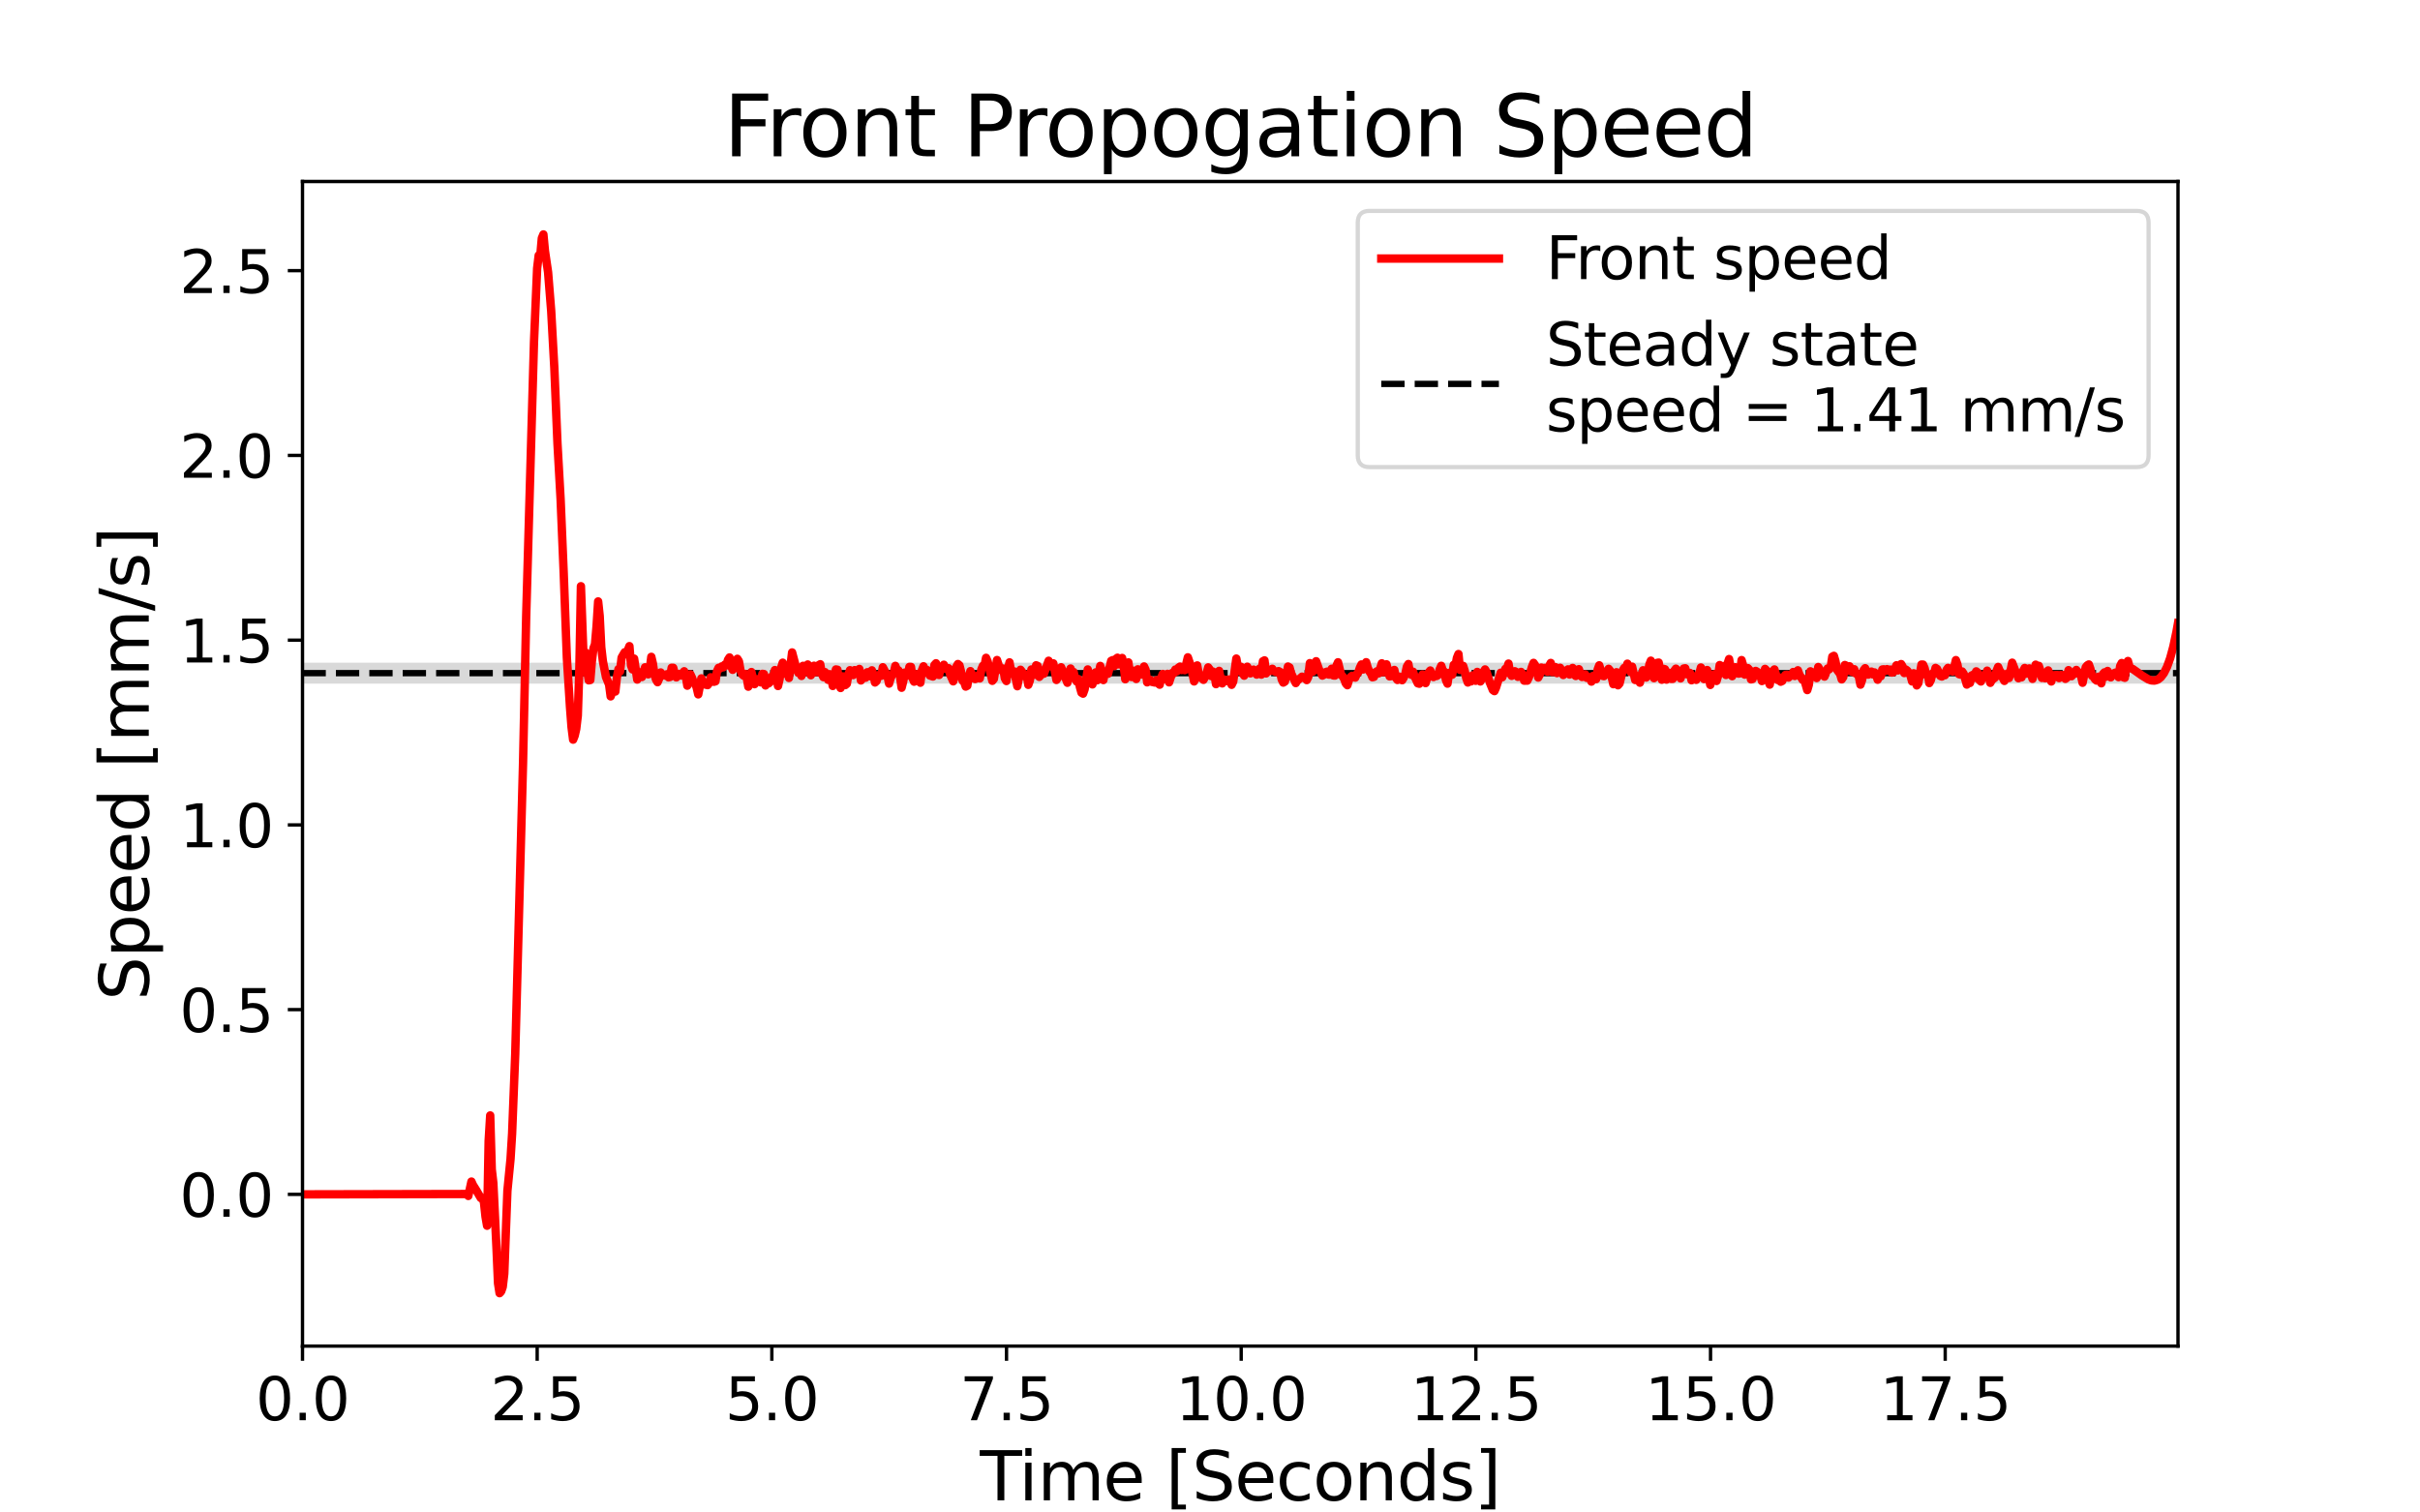 <?xml version="1.0" encoding="utf-8" standalone="no"?>
<!DOCTYPE svg PUBLIC "-//W3C//DTD SVG 1.1//EN"
  "http://www.w3.org/Graphics/SVG/1.1/DTD/svg11.dtd">
<svg height="360pt" version="1.1" viewBox="0 0 576 360" width="576pt" xmlns="http://www.w3.org/2000/svg" xmlns:xlink="http://www.w3.org/1999/xlink">
 <defs>
  <style type="text/css">*{stroke-linecap:butt;stroke-linejoin:round;}</style>
 </defs>
 <g id="figure_1">
  <g id="patch_1">
   <path d="M 0 360 
L 576 360 
L 576 0 
L 0 0 
z
" style="fill:#ffffff;"/>
  </g>
  <g id="axes_1">
   <g id="patch_2">
    <path d="M 72 320.4 
L 518.4 320.4 
L 518.4 43.2 
L 72 43.2 
z
" style="fill:#ffffff;"/>
   </g>
   <g id="PolyCollection_1">
    <defs>
     <path d="M 72 -197.281 
L 72 -202.272 
L 72.372 -202.272 
L 72.745 -202.272 
L 73.117 -202.272 
L 73.489 -202.272 
L 73.862 -202.272 
L 74.234 -202.272 
L 74.606 -202.272 
L 74.978 -202.272 
L 75.351 -202.272 
L 75.723 -202.272 
L 76.095 -202.272 
L 76.468 -202.272 
L 76.84 -202.272 
L 77.212 -202.272 
L 77.585 -202.272 
L 77.957 -202.272 
L 78.329 -202.272 
L 78.702 -202.272 
L 79.074 -202.272 
L 79.446 -202.272 
L 79.819 -202.272 
L 80.191 -202.272 
L 80.563 -202.272 
L 80.935 -202.272 
L 81.308 -202.272 
L 81.68 -202.272 
L 82.052 -202.272 
L 82.425 -202.272 
L 82.797 -202.272 
L 83.169 -202.272 
L 83.542 -202.272 
L 83.914 -202.272 
L 84.286 -202.272 
L 84.659 -202.272 
L 85.031 -202.272 
L 85.403 -202.272 
L 85.775 -202.272 
L 86.148 -202.272 
L 86.52 -202.272 
L 86.892 -202.272 
L 87.265 -202.272 
L 87.637 -202.272 
L 88.009 -202.272 
L 88.382 -202.272 
L 88.754 -202.272 
L 89.126 -202.272 
L 89.499 -202.272 
L 89.871 -202.272 
L 90.243 -202.272 
L 90.616 -202.272 
L 90.988 -202.272 
L 91.36 -202.272 
L 91.732 -202.272 
L 92.105 -202.272 
L 92.477 -202.272 
L 92.849 -202.272 
L 93.222 -202.272 
L 93.594 -202.272 
L 93.966 -202.272 
L 94.339 -202.272 
L 94.711 -202.272 
L 95.083 -202.272 
L 95.456 -202.272 
L 95.828 -202.272 
L 96.2 -202.272 
L 96.572 -202.272 
L 96.945 -202.272 
L 97.317 -202.272 
L 97.689 -202.272 
L 98.062 -202.272 
L 98.434 -202.272 
L 98.806 -202.272 
L 99.179 -202.272 
L 99.551 -202.272 
L 99.923 -202.272 
L 100.296 -202.272 
L 100.668 -202.272 
L 101.04 -202.272 
L 101.413 -202.272 
L 101.785 -202.272 
L 102.157 -202.272 
L 102.529 -202.272 
L 102.902 -202.272 
L 103.274 -202.272 
L 103.646 -202.272 
L 104.019 -202.272 
L 104.391 -202.272 
L 104.763 -202.272 
L 105.136 -202.272 
L 105.508 -202.272 
L 105.88 -202.272 
L 106.253 -202.272 
L 106.625 -202.272 
L 106.997 -202.272 
L 107.369 -202.272 
L 107.742 -202.272 
L 108.114 -202.272 
L 108.486 -202.272 
L 108.859 -202.272 
L 109.231 -202.272 
L 109.603 -202.272 
L 109.976 -202.272 
L 110.348 -202.272 
L 110.72 -202.272 
L 111.093 -202.272 
L 111.465 -202.272 
L 111.837 -202.272 
L 112.21 -202.272 
L 112.582 -202.272 
L 112.954 -202.272 
L 113.326 -202.272 
L 113.699 -202.272 
L 114.071 -202.272 
L 114.443 -202.272 
L 114.816 -202.272 
L 115.188 -202.272 
L 115.56 -202.272 
L 115.933 -202.272 
L 116.305 -202.272 
L 116.677 -202.272 
L 117.05 -202.272 
L 117.422 -202.272 
L 117.794 -202.272 
L 118.166 -202.272 
L 118.539 -202.272 
L 118.911 -202.272 
L 119.283 -202.272 
L 119.656 -202.272 
L 120.028 -202.272 
L 120.4 -202.272 
L 120.773 -202.272 
L 121.145 -202.272 
L 121.517 -202.272 
L 121.89 -202.272 
L 122.262 -202.272 
L 122.634 -202.272 
L 123.007 -202.272 
L 123.379 -202.272 
L 123.751 -202.272 
L 124.123 -202.272 
L 124.496 -202.272 
L 124.868 -202.272 
L 125.24 -202.272 
L 125.613 -202.272 
L 125.985 -202.272 
L 126.357 -202.272 
L 126.73 -202.272 
L 127.102 -202.272 
L 127.474 -202.272 
L 127.847 -202.272 
L 128.219 -202.272 
L 128.591 -202.272 
L 128.963 -202.272 
L 129.336 -202.272 
L 129.708 -202.272 
L 130.08 -202.272 
L 130.453 -202.272 
L 130.825 -202.272 
L 131.197 -202.272 
L 131.57 -202.272 
L 131.942 -202.272 
L 132.314 -202.272 
L 132.687 -202.272 
L 133.059 -202.272 
L 133.431 -202.272 
L 133.804 -202.272 
L 134.176 -202.272 
L 134.548 -202.272 
L 134.92 -202.272 
L 135.293 -202.272 
L 135.665 -202.272 
L 136.037 -202.272 
L 136.41 -202.272 
L 136.782 -202.272 
L 137.154 -202.272 
L 137.527 -202.272 
L 137.899 -202.272 
L 138.271 -202.272 
L 138.644 -202.272 
L 139.016 -202.272 
L 139.388 -202.272 
L 139.76 -202.272 
L 140.133 -202.272 
L 140.505 -202.272 
L 140.877 -202.272 
L 141.25 -202.272 
L 141.622 -202.272 
L 141.994 -202.272 
L 142.367 -202.272 
L 142.739 -202.272 
L 143.111 -202.272 
L 143.484 -202.272 
L 143.856 -202.272 
L 144.228 -202.272 
L 144.601 -202.272 
L 144.973 -202.272 
L 145.345 -202.272 
L 145.717 -202.272 
L 146.09 -202.272 
L 146.462 -202.272 
L 146.834 -202.272 
L 147.207 -202.272 
L 147.579 -202.272 
L 147.951 -202.272 
L 148.324 -202.272 
L 148.696 -202.272 
L 149.068 -202.272 
L 149.441 -202.272 
L 149.813 -202.272 
L 150.185 -202.272 
L 150.557 -202.272 
L 150.93 -202.272 
L 151.302 -202.272 
L 151.674 -202.272 
L 152.047 -202.272 
L 152.419 -202.272 
L 152.791 -202.272 
L 153.164 -202.272 
L 153.536 -202.272 
L 153.908 -202.272 
L 154.281 -202.272 
L 154.653 -202.272 
L 155.025 -202.272 
L 155.397 -202.272 
L 155.77 -202.272 
L 156.142 -202.272 
L 156.514 -202.272 
L 156.887 -202.272 
L 157.259 -202.272 
L 157.631 -202.272 
L 158.004 -202.272 
L 158.376 -202.272 
L 158.748 -202.272 
L 159.121 -202.272 
L 159.493 -202.272 
L 159.865 -202.272 
L 160.238 -202.272 
L 160.61 -202.272 
L 160.982 -202.272 
L 161.354 -202.272 
L 161.727 -202.272 
L 162.099 -202.272 
L 162.471 -202.272 
L 162.844 -202.272 
L 163.216 -202.272 
L 163.588 -202.272 
L 163.961 -202.272 
L 164.333 -202.272 
L 164.705 -202.272 
L 165.078 -202.272 
L 165.45 -202.272 
L 165.822 -202.272 
L 166.194 -202.272 
L 166.567 -202.272 
L 166.939 -202.272 
L 167.311 -202.272 
L 167.684 -202.272 
L 168.056 -202.272 
L 168.428 -202.272 
L 168.801 -202.272 
L 169.173 -202.272 
L 169.545 -202.272 
L 169.918 -202.272 
L 170.29 -202.272 
L 170.662 -202.272 
L 171.035 -202.272 
L 171.407 -202.272 
L 171.779 -202.272 
L 172.151 -202.272 
L 172.524 -202.272 
L 172.896 -202.272 
L 173.268 -202.272 
L 173.641 -202.272 
L 174.013 -202.272 
L 174.385 -202.272 
L 174.758 -202.272 
L 175.13 -202.272 
L 175.502 -202.272 
L 175.875 -202.272 
L 176.247 -202.272 
L 176.619 -202.272 
L 176.991 -202.272 
L 177.364 -202.272 
L 177.736 -202.272 
L 178.108 -202.272 
L 178.481 -202.272 
L 178.853 -202.272 
L 179.225 -202.272 
L 179.598 -202.272 
L 179.97 -202.272 
L 180.342 -202.272 
L 180.715 -202.272 
L 181.087 -202.272 
L 181.459 -202.272 
L 181.832 -202.272 
L 182.204 -202.272 
L 182.576 -202.272 
L 182.948 -202.272 
L 183.321 -202.272 
L 183.693 -202.272 
L 184.065 -202.272 
L 184.438 -202.272 
L 184.81 -202.272 
L 185.182 -202.272 
L 185.555 -202.272 
L 185.927 -202.272 
L 186.299 -202.272 
L 186.672 -202.272 
L 187.044 -202.272 
L 187.416 -202.272 
L 187.788 -202.272 
L 188.161 -202.272 
L 188.533 -202.272 
L 188.905 -202.272 
L 189.278 -202.272 
L 189.65 -202.272 
L 190.022 -202.272 
L 190.395 -202.272 
L 190.767 -202.272 
L 191.139 -202.272 
L 191.512 -202.272 
L 191.884 -202.272 
L 192.256 -202.272 
L 192.629 -202.272 
L 193.001 -202.272 
L 193.373 -202.272 
L 193.745 -202.272 
L 194.118 -202.272 
L 194.49 -202.272 
L 194.862 -202.272 
L 195.235 -202.272 
L 195.607 -202.272 
L 195.979 -202.272 
L 196.352 -202.272 
L 196.724 -202.272 
L 197.096 -202.272 
L 197.469 -202.272 
L 197.841 -202.272 
L 198.213 -202.272 
L 198.585 -202.272 
L 198.958 -202.272 
L 199.33 -202.272 
L 199.702 -202.272 
L 200.075 -202.272 
L 200.447 -202.272 
L 200.819 -202.272 
L 201.192 -202.272 
L 201.564 -202.272 
L 201.936 -202.272 
L 202.309 -202.272 
L 202.681 -202.272 
L 203.053 -202.272 
L 203.426 -202.272 
L 203.798 -202.272 
L 204.17 -202.272 
L 204.542 -202.272 
L 204.915 -202.272 
L 205.287 -202.272 
L 205.659 -202.272 
L 206.032 -202.272 
L 206.404 -202.272 
L 206.776 -202.272 
L 207.149 -202.272 
L 207.521 -202.272 
L 207.893 -202.272 
L 208.266 -202.272 
L 208.638 -202.272 
L 209.01 -202.272 
L 209.382 -202.272 
L 209.755 -202.272 
L 210.127 -202.272 
L 210.499 -202.272 
L 210.872 -202.272 
L 211.244 -202.272 
L 211.616 -202.272 
L 211.989 -202.272 
L 212.361 -202.272 
L 212.733 -202.272 
L 213.106 -202.272 
L 213.478 -202.272 
L 213.85 -202.272 
L 214.223 -202.272 
L 214.595 -202.272 
L 214.967 -202.272 
L 215.339 -202.272 
L 215.712 -202.272 
L 216.084 -202.272 
L 216.456 -202.272 
L 216.829 -202.272 
L 217.201 -202.272 
L 217.573 -202.272 
L 217.946 -202.272 
L 218.318 -202.272 
L 218.69 -202.272 
L 219.063 -202.272 
L 219.435 -202.272 
L 219.807 -202.272 
L 220.179 -202.272 
L 220.552 -202.272 
L 220.924 -202.272 
L 221.296 -202.272 
L 221.669 -202.272 
L 222.041 -202.272 
L 222.413 -202.272 
L 222.786 -202.272 
L 223.158 -202.272 
L 223.53 -202.272 
L 223.903 -202.272 
L 224.275 -202.272 
L 224.647 -202.272 
L 225.02 -202.272 
L 225.392 -202.272 
L 225.764 -202.272 
L 226.136 -202.272 
L 226.509 -202.272 
L 226.881 -202.272 
L 227.253 -202.272 
L 227.626 -202.272 
L 227.998 -202.272 
L 228.37 -202.272 
L 228.743 -202.272 
L 229.115 -202.272 
L 229.487 -202.272 
L 229.86 -202.272 
L 230.232 -202.272 
L 230.604 -202.272 
L 230.976 -202.272 
L 231.349 -202.272 
L 231.721 -202.272 
L 232.093 -202.272 
L 232.466 -202.272 
L 232.838 -202.272 
L 233.21 -202.272 
L 233.583 -202.272 
L 233.955 -202.272 
L 234.327 -202.272 
L 234.7 -202.272 
L 235.072 -202.272 
L 235.444 -202.272 
L 235.817 -202.272 
L 236.189 -202.272 
L 236.561 -202.272 
L 236.933 -202.272 
L 237.306 -202.272 
L 237.678 -202.272 
L 238.05 -202.272 
L 238.423 -202.272 
L 238.795 -202.272 
L 239.167 -202.272 
L 239.54 -202.272 
L 239.912 -202.272 
L 240.284 -202.272 
L 240.657 -202.272 
L 241.029 -202.272 
L 241.401 -202.272 
L 241.773 -202.272 
L 242.146 -202.272 
L 242.518 -202.272 
L 242.89 -202.272 
L 243.263 -202.272 
L 243.635 -202.272 
L 244.007 -202.272 
L 244.38 -202.272 
L 244.752 -202.272 
L 245.124 -202.272 
L 245.497 -202.272 
L 245.869 -202.272 
L 246.241 -202.272 
L 246.614 -202.272 
L 246.986 -202.272 
L 247.358 -202.272 
L 247.73 -202.272 
L 248.103 -202.272 
L 248.475 -202.272 
L 248.847 -202.272 
L 249.22 -202.272 
L 249.592 -202.272 
L 249.964 -202.272 
L 250.337 -202.272 
L 250.709 -202.272 
L 251.081 -202.272 
L 251.454 -202.272 
L 251.826 -202.272 
L 252.198 -202.272 
L 252.57 -202.272 
L 252.943 -202.272 
L 253.315 -202.272 
L 253.687 -202.272 
L 254.06 -202.272 
L 254.432 -202.272 
L 254.804 -202.272 
L 255.177 -202.272 
L 255.549 -202.272 
L 255.921 -202.272 
L 256.294 -202.272 
L 256.666 -202.272 
L 257.038 -202.272 
L 257.411 -202.272 
L 257.783 -202.272 
L 258.155 -202.272 
L 258.527 -202.272 
L 258.9 -202.272 
L 259.272 -202.272 
L 259.644 -202.272 
L 260.017 -202.272 
L 260.389 -202.272 
L 260.761 -202.272 
L 261.134 -202.272 
L 261.506 -202.272 
L 261.878 -202.272 
L 262.251 -202.272 
L 262.623 -202.272 
L 262.995 -202.272 
L 263.367 -202.272 
L 263.74 -202.272 
L 264.112 -202.272 
L 264.484 -202.272 
L 264.857 -202.272 
L 265.229 -202.272 
L 265.601 -202.272 
L 265.974 -202.272 
L 266.346 -202.272 
L 266.718 -202.272 
L 267.091 -202.272 
L 267.463 -202.272 
L 267.835 -202.272 
L 268.208 -202.272 
L 268.58 -202.272 
L 268.952 -202.272 
L 269.324 -202.272 
L 269.697 -202.272 
L 270.069 -202.272 
L 270.441 -202.272 
L 270.814 -202.272 
L 271.186 -202.272 
L 271.558 -202.272 
L 271.931 -202.272 
L 272.303 -202.272 
L 272.675 -202.272 
L 273.048 -202.272 
L 273.42 -202.272 
L 273.792 -202.272 
L 274.164 -202.272 
L 274.537 -202.272 
L 274.909 -202.272 
L 275.281 -202.272 
L 275.654 -202.272 
L 276.026 -202.272 
L 276.398 -202.272 
L 276.771 -202.272 
L 277.143 -202.272 
L 277.515 -202.272 
L 277.888 -202.272 
L 278.26 -202.272 
L 278.632 -202.272 
L 279.005 -202.272 
L 279.377 -202.272 
L 279.749 -202.272 
L 280.121 -202.272 
L 280.494 -202.272 
L 280.866 -202.272 
L 281.238 -202.272 
L 281.611 -202.272 
L 281.983 -202.272 
L 282.355 -202.272 
L 282.728 -202.272 
L 283.1 -202.272 
L 283.472 -202.272 
L 283.845 -202.272 
L 284.217 -202.272 
L 284.589 -202.272 
L 284.961 -202.272 
L 285.334 -202.272 
L 285.706 -202.272 
L 286.078 -202.272 
L 286.451 -202.272 
L 286.823 -202.272 
L 287.195 -202.272 
L 287.568 -202.272 
L 287.94 -202.272 
L 288.312 -202.272 
L 288.685 -202.272 
L 289.057 -202.272 
L 289.429 -202.272 
L 289.802 -202.272 
L 290.174 -202.272 
L 290.546 -202.272 
L 290.918 -202.272 
L 291.291 -202.272 
L 291.663 -202.272 
L 292.035 -202.272 
L 292.408 -202.272 
L 292.78 -202.272 
L 293.152 -202.272 
L 293.525 -202.272 
L 293.897 -202.272 
L 294.269 -202.272 
L 294.642 -202.272 
L 295.014 -202.272 
L 295.386 -202.272 
L 295.758 -202.272 
L 296.131 -202.272 
L 296.503 -202.272 
L 296.875 -202.272 
L 297.248 -202.272 
L 297.62 -202.272 
L 297.992 -202.272 
L 298.365 -202.272 
L 298.737 -202.272 
L 299.109 -202.272 
L 299.482 -202.272 
L 299.854 -202.272 
L 300.226 -202.272 
L 300.598 -202.272 
L 300.971 -202.272 
L 301.343 -202.272 
L 301.715 -202.272 
L 302.088 -202.272 
L 302.46 -202.272 
L 302.832 -202.272 
L 303.205 -202.272 
L 303.577 -202.272 
L 303.949 -202.272 
L 304.322 -202.272 
L 304.694 -202.272 
L 305.066 -202.272 
L 305.439 -202.272 
L 305.811 -202.272 
L 306.183 -202.272 
L 306.555 -202.272 
L 306.928 -202.272 
L 307.3 -202.272 
L 307.672 -202.272 
L 308.045 -202.272 
L 308.417 -202.272 
L 308.789 -202.272 
L 309.162 -202.272 
L 309.534 -202.272 
L 309.906 -202.272 
L 310.279 -202.272 
L 310.651 -202.272 
L 311.023 -202.272 
L 311.395 -202.272 
L 311.768 -202.272 
L 312.14 -202.272 
L 312.512 -202.272 
L 312.885 -202.272 
L 313.257 -202.272 
L 313.629 -202.272 
L 314.002 -202.272 
L 314.374 -202.272 
L 314.746 -202.272 
L 315.119 -202.272 
L 315.491 -202.272 
L 315.863 -202.272 
L 316.236 -202.272 
L 316.608 -202.272 
L 316.98 -202.272 
L 317.352 -202.272 
L 317.725 -202.272 
L 318.097 -202.272 
L 318.469 -202.272 
L 318.842 -202.272 
L 319.214 -202.272 
L 319.586 -202.272 
L 319.959 -202.272 
L 320.331 -202.272 
L 320.703 -202.272 
L 321.076 -202.272 
L 321.448 -202.272 
L 321.82 -202.272 
L 322.192 -202.272 
L 322.565 -202.272 
L 322.937 -202.272 
L 323.309 -202.272 
L 323.682 -202.272 
L 324.054 -202.272 
L 324.426 -202.272 
L 324.799 -202.272 
L 325.171 -202.272 
L 325.543 -202.272 
L 325.916 -202.272 
L 326.288 -202.272 
L 326.66 -202.272 
L 327.033 -202.272 
L 327.405 -202.272 
L 327.777 -202.272 
L 328.149 -202.272 
L 328.522 -202.272 
L 328.894 -202.272 
L 329.266 -202.272 
L 329.639 -202.272 
L 330.011 -202.272 
L 330.383 -202.272 
L 330.756 -202.272 
L 331.128 -202.272 
L 331.5 -202.272 
L 331.873 -202.272 
L 332.245 -202.272 
L 332.617 -202.272 
L 332.989 -202.272 
L 333.362 -202.272 
L 333.734 -202.272 
L 334.106 -202.272 
L 334.479 -202.272 
L 334.851 -202.272 
L 335.223 -202.272 
L 335.596 -202.272 
L 335.968 -202.272 
L 336.34 -202.272 
L 336.713 -202.272 
L 337.085 -202.272 
L 337.457 -202.272 
L 337.83 -202.272 
L 338.202 -202.272 
L 338.574 -202.272 
L 338.946 -202.272 
L 339.319 -202.272 
L 339.691 -202.272 
L 340.063 -202.272 
L 340.436 -202.272 
L 340.808 -202.272 
L 341.18 -202.272 
L 341.553 -202.272 
L 341.925 -202.272 
L 342.297 -202.272 
L 342.67 -202.272 
L 343.042 -202.272 
L 343.414 -202.272 
L 343.786 -202.272 
L 344.159 -202.272 
L 344.531 -202.272 
L 344.903 -202.272 
L 345.276 -202.272 
L 345.648 -202.272 
L 346.02 -202.272 
L 346.393 -202.272 
L 346.765 -202.272 
L 347.137 -202.272 
L 347.51 -202.272 
L 347.882 -202.272 
L 348.254 -202.272 
L 348.627 -202.272 
L 348.999 -202.272 
L 349.371 -202.272 
L 349.743 -202.272 
L 350.116 -202.272 
L 350.488 -202.272 
L 350.86 -202.272 
L 351.233 -202.272 
L 351.605 -202.272 
L 351.977 -202.272 
L 352.35 -202.272 
L 352.722 -202.272 
L 353.094 -202.272 
L 353.467 -202.272 
L 353.839 -202.272 
L 354.211 -202.272 
L 354.583 -202.272 
L 354.956 -202.272 
L 355.328 -202.272 
L 355.7 -202.272 
L 356.073 -202.272 
L 356.445 -202.272 
L 356.817 -202.272 
L 357.19 -202.272 
L 357.562 -202.272 
L 357.934 -202.272 
L 358.307 -202.272 
L 358.679 -202.272 
L 359.051 -202.272 
L 359.424 -202.272 
L 359.796 -202.272 
L 360.168 -202.272 
L 360.54 -202.272 
L 360.913 -202.272 
L 361.285 -202.272 
L 361.657 -202.272 
L 362.03 -202.272 
L 362.402 -202.272 
L 362.774 -202.272 
L 363.147 -202.272 
L 363.519 -202.272 
L 363.891 -202.272 
L 364.264 -202.272 
L 364.636 -202.272 
L 365.008 -202.272 
L 365.38 -202.272 
L 365.753 -202.272 
L 366.125 -202.272 
L 366.497 -202.272 
L 366.87 -202.272 
L 367.242 -202.272 
L 367.614 -202.272 
L 367.987 -202.272 
L 368.359 -202.272 
L 368.731 -202.272 
L 369.104 -202.272 
L 369.476 -202.272 
L 369.848 -202.272 
L 370.221 -202.272 
L 370.593 -202.272 
L 370.965 -202.272 
L 371.337 -202.272 
L 371.71 -202.272 
L 372.082 -202.272 
L 372.454 -202.272 
L 372.827 -202.272 
L 373.199 -202.272 
L 373.571 -202.272 
L 373.944 -202.272 
L 374.316 -202.272 
L 374.688 -202.272 
L 375.061 -202.272 
L 375.433 -202.272 
L 375.805 -202.272 
L 376.177 -202.272 
L 376.55 -202.272 
L 376.922 -202.272 
L 377.294 -202.272 
L 377.667 -202.272 
L 378.039 -202.272 
L 378.411 -202.272 
L 378.784 -202.272 
L 379.156 -202.272 
L 379.528 -202.272 
L 379.901 -202.272 
L 380.273 -202.272 
L 380.645 -202.272 
L 381.018 -202.272 
L 381.39 -202.272 
L 381.762 -202.272 
L 382.134 -202.272 
L 382.507 -202.272 
L 382.879 -202.272 
L 383.251 -202.272 
L 383.624 -202.272 
L 383.996 -202.272 
L 384.368 -202.272 
L 384.741 -202.272 
L 385.113 -202.272 
L 385.485 -202.272 
L 385.858 -202.272 
L 386.23 -202.272 
L 386.602 -202.272 
L 386.974 -202.272 
L 387.347 -202.272 
L 387.719 -202.272 
L 388.091 -202.272 
L 388.464 -202.272 
L 388.836 -202.272 
L 389.208 -202.272 
L 389.581 -202.272 
L 389.953 -202.272 
L 390.325 -202.272 
L 390.698 -202.272 
L 391.07 -202.272 
L 391.442 -202.272 
L 391.815 -202.272 
L 392.187 -202.272 
L 392.559 -202.272 
L 392.931 -202.272 
L 393.304 -202.272 
L 393.676 -202.272 
L 394.048 -202.272 
L 394.421 -202.272 
L 394.793 -202.272 
L 395.165 -202.272 
L 395.538 -202.272 
L 395.91 -202.272 
L 396.282 -202.272 
L 396.655 -202.272 
L 397.027 -202.272 
L 397.399 -202.272 
L 397.771 -202.272 
L 398.144 -202.272 
L 398.516 -202.272 
L 398.888 -202.272 
L 399.261 -202.272 
L 399.633 -202.272 
L 400.005 -202.272 
L 400.378 -202.272 
L 400.75 -202.272 
L 401.122 -202.272 
L 401.495 -202.272 
L 401.867 -202.272 
L 402.239 -202.272 
L 402.612 -202.272 
L 402.984 -202.272 
L 403.356 -202.272 
L 403.728 -202.272 
L 404.101 -202.272 
L 404.473 -202.272 
L 404.845 -202.272 
L 405.218 -202.272 
L 405.59 -202.272 
L 405.962 -202.272 
L 406.335 -202.272 
L 406.707 -202.272 
L 407.079 -202.272 
L 407.452 -202.272 
L 407.824 -202.272 
L 408.196 -202.272 
L 408.568 -202.272 
L 408.941 -202.272 
L 409.313 -202.272 
L 409.685 -202.272 
L 410.058 -202.272 
L 410.43 -202.272 
L 410.802 -202.272 
L 411.175 -202.272 
L 411.547 -202.272 
L 411.919 -202.272 
L 412.292 -202.272 
L 412.664 -202.272 
L 413.036 -202.272 
L 413.409 -202.272 
L 413.781 -202.272 
L 414.153 -202.272 
L 414.525 -202.272 
L 414.898 -202.272 
L 415.27 -202.272 
L 415.642 -202.272 
L 416.015 -202.272 
L 416.387 -202.272 
L 416.759 -202.272 
L 417.132 -202.272 
L 417.504 -202.272 
L 417.876 -202.272 
L 418.249 -202.272 
L 418.621 -202.272 
L 418.993 -202.272 
L 419.365 -202.272 
L 419.738 -202.272 
L 420.11 -202.272 
L 420.482 -202.272 
L 420.855 -202.272 
L 421.227 -202.272 
L 421.599 -202.272 
L 421.972 -202.272 
L 422.344 -202.272 
L 422.716 -202.272 
L 423.089 -202.272 
L 423.461 -202.272 
L 423.833 -202.272 
L 424.206 -202.272 
L 424.578 -202.272 
L 424.95 -202.272 
L 425.322 -202.272 
L 425.695 -202.272 
L 426.067 -202.272 
L 426.439 -202.272 
L 426.812 -202.272 
L 427.184 -202.272 
L 427.556 -202.272 
L 427.929 -202.272 
L 428.301 -202.272 
L 428.673 -202.272 
L 429.046 -202.272 
L 429.418 -202.272 
L 429.79 -202.272 
L 430.162 -202.272 
L 430.535 -202.272 
L 430.907 -202.272 
L 431.279 -202.272 
L 431.652 -202.272 
L 432.024 -202.272 
L 432.396 -202.272 
L 432.769 -202.272 
L 433.141 -202.272 
L 433.513 -202.272 
L 433.886 -202.272 
L 434.258 -202.272 
L 434.63 -202.272 
L 435.003 -202.272 
L 435.375 -202.272 
L 435.747 -202.272 
L 436.119 -202.272 
L 436.492 -202.272 
L 436.864 -202.272 
L 437.236 -202.272 
L 437.609 -202.272 
L 437.981 -202.272 
L 438.353 -202.272 
L 438.726 -202.272 
L 439.098 -202.272 
L 439.47 -202.272 
L 439.843 -202.272 
L 440.215 -202.272 
L 440.587 -202.272 
L 440.959 -202.272 
L 441.332 -202.272 
L 441.704 -202.272 
L 442.076 -202.272 
L 442.449 -202.272 
L 442.821 -202.272 
L 443.193 -202.272 
L 443.566 -202.272 
L 443.938 -202.272 
L 444.31 -202.272 
L 444.683 -202.272 
L 445.055 -202.272 
L 445.427 -202.272 
L 445.8 -202.272 
L 446.172 -202.272 
L 446.544 -202.272 
L 446.916 -202.272 
L 447.289 -202.272 
L 447.661 -202.272 
L 448.033 -202.272 
L 448.406 -202.272 
L 448.778 -202.272 
L 449.15 -202.272 
L 449.523 -202.272 
L 449.895 -202.272 
L 450.267 -202.272 
L 450.64 -202.272 
L 451.012 -202.272 
L 451.384 -202.272 
L 451.756 -202.272 
L 452.129 -202.272 
L 452.501 -202.272 
L 452.873 -202.272 
L 453.246 -202.272 
L 453.618 -202.272 
L 453.99 -202.272 
L 454.363 -202.272 
L 454.735 -202.272 
L 455.107 -202.272 
L 455.48 -202.272 
L 455.852 -202.272 
L 456.224 -202.272 
L 456.596 -202.272 
L 456.969 -202.272 
L 457.341 -202.272 
L 457.713 -202.272 
L 458.086 -202.272 
L 458.458 -202.272 
L 458.83 -202.272 
L 459.203 -202.272 
L 459.575 -202.272 
L 459.947 -202.272 
L 460.32 -202.272 
L 460.692 -202.272 
L 461.064 -202.272 
L 461.437 -202.272 
L 461.809 -202.272 
L 462.181 -202.272 
L 462.553 -202.272 
L 462.926 -202.272 
L 463.298 -202.272 
L 463.67 -202.272 
L 464.043 -202.272 
L 464.415 -202.272 
L 464.787 -202.272 
L 465.16 -202.272 
L 465.532 -202.272 
L 465.904 -202.272 
L 466.277 -202.272 
L 466.649 -202.272 
L 467.021 -202.272 
L 467.393 -202.272 
L 467.766 -202.272 
L 468.138 -202.272 
L 468.51 -202.272 
L 468.883 -202.272 
L 469.255 -202.272 
L 469.627 -202.272 
L 470 -202.272 
L 470.372 -202.272 
L 470.744 -202.272 
L 471.117 -202.272 
L 471.489 -202.272 
L 471.861 -202.272 
L 472.234 -202.272 
L 472.606 -202.272 
L 472.978 -202.272 
L 473.35 -202.272 
L 473.723 -202.272 
L 474.095 -202.272 
L 474.467 -202.272 
L 474.84 -202.272 
L 475.212 -202.272 
L 475.584 -202.272 
L 475.957 -202.272 
L 476.329 -202.272 
L 476.701 -202.272 
L 477.074 -202.272 
L 477.446 -202.272 
L 477.818 -202.272 
L 478.19 -202.272 
L 478.563 -202.272 
L 478.935 -202.272 
L 479.307 -202.272 
L 479.68 -202.272 
L 480.052 -202.272 
L 480.424 -202.272 
L 480.797 -202.272 
L 481.169 -202.272 
L 481.541 -202.272 
L 481.914 -202.272 
L 482.286 -202.272 
L 482.658 -202.272 
L 483.031 -202.272 
L 483.403 -202.272 
L 483.775 -202.272 
L 484.147 -202.272 
L 484.52 -202.272 
L 484.892 -202.272 
L 485.264 -202.272 
L 485.637 -202.272 
L 486.009 -202.272 
L 486.381 -202.272 
L 486.754 -202.272 
L 487.126 -202.272 
L 487.498 -202.272 
L 487.871 -202.272 
L 488.243 -202.272 
L 488.615 -202.272 
L 488.987 -202.272 
L 489.36 -202.272 
L 489.732 -202.272 
L 490.104 -202.272 
L 490.477 -202.272 
L 490.849 -202.272 
L 491.221 -202.272 
L 491.594 -202.272 
L 491.966 -202.272 
L 492.338 -202.272 
L 492.711 -202.272 
L 493.083 -202.272 
L 493.455 -202.272 
L 493.828 -202.272 
L 494.2 -202.272 
L 494.572 -202.272 
L 494.944 -202.272 
L 495.317 -202.272 
L 495.689 -202.272 
L 496.061 -202.272 
L 496.434 -202.272 
L 496.806 -202.272 
L 497.178 -202.272 
L 497.551 -202.272 
L 497.923 -202.272 
L 498.295 -202.272 
L 498.668 -202.272 
L 499.04 -202.272 
L 499.412 -202.272 
L 499.784 -202.272 
L 500.157 -202.272 
L 500.529 -202.272 
L 500.901 -202.272 
L 501.274 -202.272 
L 501.646 -202.272 
L 502.018 -202.272 
L 502.391 -202.272 
L 502.763 -202.272 
L 503.135 -202.272 
L 503.508 -202.272 
L 503.88 -202.272 
L 504.252 -202.272 
L 504.625 -202.272 
L 504.997 -202.272 
L 505.369 -202.272 
L 505.741 -202.272 
L 506.114 -202.272 
L 506.486 -202.272 
L 506.858 -202.272 
L 507.231 -202.272 
L 507.603 -202.272 
L 507.975 -202.272 
L 508.348 -202.272 
L 508.72 -202.272 
L 509.092 -202.272 
L 509.465 -202.272 
L 509.837 -202.272 
L 510.209 -202.272 
L 510.581 -202.272 
L 510.954 -202.272 
L 511.326 -202.272 
L 511.698 -202.272 
L 512.071 -202.272 
L 512.443 -202.272 
L 512.815 -202.272 
L 513.188 -202.272 
L 513.56 -202.272 
L 513.932 -202.272 
L 514.305 -202.272 
L 514.677 -202.272 
L 515.049 -202.272 
L 515.422 -202.272 
L 515.794 -202.272 
L 516.166 -202.272 
L 516.538 -202.272 
L 516.911 -202.272 
L 517.283 -202.272 
L 517.655 -202.272 
L 518.028 -202.272 
L 518.4 -202.272 
L 518.4 -197.281 
L 518.4 -197.281 
L 518.028 -197.281 
L 517.655 -197.281 
L 517.283 -197.281 
L 516.911 -197.281 
L 516.538 -197.281 
L 516.166 -197.281 
L 515.794 -197.281 
L 515.422 -197.281 
L 515.049 -197.281 
L 514.677 -197.281 
L 514.305 -197.281 
L 513.932 -197.281 
L 513.56 -197.281 
L 513.188 -197.281 
L 512.815 -197.281 
L 512.443 -197.281 
L 512.071 -197.281 
L 511.698 -197.281 
L 511.326 -197.281 
L 510.954 -197.281 
L 510.581 -197.281 
L 510.209 -197.281 
L 509.837 -197.281 
L 509.465 -197.281 
L 509.092 -197.281 
L 508.72 -197.281 
L 508.348 -197.281 
L 507.975 -197.281 
L 507.603 -197.281 
L 507.231 -197.281 
L 506.858 -197.281 
L 506.486 -197.281 
L 506.114 -197.281 
L 505.741 -197.281 
L 505.369 -197.281 
L 504.997 -197.281 
L 504.625 -197.281 
L 504.252 -197.281 
L 503.88 -197.281 
L 503.508 -197.281 
L 503.135 -197.281 
L 502.763 -197.281 
L 502.391 -197.281 
L 502.018 -197.281 
L 501.646 -197.281 
L 501.274 -197.281 
L 500.901 -197.281 
L 500.529 -197.281 
L 500.157 -197.281 
L 499.784 -197.281 
L 499.412 -197.281 
L 499.04 -197.281 
L 498.668 -197.281 
L 498.295 -197.281 
L 497.923 -197.281 
L 497.551 -197.281 
L 497.178 -197.281 
L 496.806 -197.281 
L 496.434 -197.281 
L 496.061 -197.281 
L 495.689 -197.281 
L 495.317 -197.281 
L 494.944 -197.281 
L 494.572 -197.281 
L 494.2 -197.281 
L 493.828 -197.281 
L 493.455 -197.281 
L 493.083 -197.281 
L 492.711 -197.281 
L 492.338 -197.281 
L 491.966 -197.281 
L 491.594 -197.281 
L 491.221 -197.281 
L 490.849 -197.281 
L 490.477 -197.281 
L 490.104 -197.281 
L 489.732 -197.281 
L 489.36 -197.281 
L 488.987 -197.281 
L 488.615 -197.281 
L 488.243 -197.281 
L 487.871 -197.281 
L 487.498 -197.281 
L 487.126 -197.281 
L 486.754 -197.281 
L 486.381 -197.281 
L 486.009 -197.281 
L 485.637 -197.281 
L 485.264 -197.281 
L 484.892 -197.281 
L 484.52 -197.281 
L 484.147 -197.281 
L 483.775 -197.281 
L 483.403 -197.281 
L 483.031 -197.281 
L 482.658 -197.281 
L 482.286 -197.281 
L 481.914 -197.281 
L 481.541 -197.281 
L 481.169 -197.281 
L 480.797 -197.281 
L 480.424 -197.281 
L 480.052 -197.281 
L 479.68 -197.281 
L 479.307 -197.281 
L 478.935 -197.281 
L 478.563 -197.281 
L 478.19 -197.281 
L 477.818 -197.281 
L 477.446 -197.281 
L 477.074 -197.281 
L 476.701 -197.281 
L 476.329 -197.281 
L 475.957 -197.281 
L 475.584 -197.281 
L 475.212 -197.281 
L 474.84 -197.281 
L 474.467 -197.281 
L 474.095 -197.281 
L 473.723 -197.281 
L 473.35 -197.281 
L 472.978 -197.281 
L 472.606 -197.281 
L 472.234 -197.281 
L 471.861 -197.281 
L 471.489 -197.281 
L 471.117 -197.281 
L 470.744 -197.281 
L 470.372 -197.281 
L 470 -197.281 
L 469.627 -197.281 
L 469.255 -197.281 
L 468.883 -197.281 
L 468.51 -197.281 
L 468.138 -197.281 
L 467.766 -197.281 
L 467.393 -197.281 
L 467.021 -197.281 
L 466.649 -197.281 
L 466.277 -197.281 
L 465.904 -197.281 
L 465.532 -197.281 
L 465.16 -197.281 
L 464.787 -197.281 
L 464.415 -197.281 
L 464.043 -197.281 
L 463.67 -197.281 
L 463.298 -197.281 
L 462.926 -197.281 
L 462.553 -197.281 
L 462.181 -197.281 
L 461.809 -197.281 
L 461.437 -197.281 
L 461.064 -197.281 
L 460.692 -197.281 
L 460.32 -197.281 
L 459.947 -197.281 
L 459.575 -197.281 
L 459.203 -197.281 
L 458.83 -197.281 
L 458.458 -197.281 
L 458.086 -197.281 
L 457.713 -197.281 
L 457.341 -197.281 
L 456.969 -197.281 
L 456.596 -197.281 
L 456.224 -197.281 
L 455.852 -197.281 
L 455.48 -197.281 
L 455.107 -197.281 
L 454.735 -197.281 
L 454.363 -197.281 
L 453.99 -197.281 
L 453.618 -197.281 
L 453.246 -197.281 
L 452.873 -197.281 
L 452.501 -197.281 
L 452.129 -197.281 
L 451.756 -197.281 
L 451.384 -197.281 
L 451.012 -197.281 
L 450.64 -197.281 
L 450.267 -197.281 
L 449.895 -197.281 
L 449.523 -197.281 
L 449.15 -197.281 
L 448.778 -197.281 
L 448.406 -197.281 
L 448.033 -197.281 
L 447.661 -197.281 
L 447.289 -197.281 
L 446.916 -197.281 
L 446.544 -197.281 
L 446.172 -197.281 
L 445.8 -197.281 
L 445.427 -197.281 
L 445.055 -197.281 
L 444.683 -197.281 
L 444.31 -197.281 
L 443.938 -197.281 
L 443.566 -197.281 
L 443.193 -197.281 
L 442.821 -197.281 
L 442.449 -197.281 
L 442.076 -197.281 
L 441.704 -197.281 
L 441.332 -197.281 
L 440.959 -197.281 
L 440.587 -197.281 
L 440.215 -197.281 
L 439.843 -197.281 
L 439.47 -197.281 
L 439.098 -197.281 
L 438.726 -197.281 
L 438.353 -197.281 
L 437.981 -197.281 
L 437.609 -197.281 
L 437.236 -197.281 
L 436.864 -197.281 
L 436.492 -197.281 
L 436.119 -197.281 
L 435.747 -197.281 
L 435.375 -197.281 
L 435.003 -197.281 
L 434.63 -197.281 
L 434.258 -197.281 
L 433.886 -197.281 
L 433.513 -197.281 
L 433.141 -197.281 
L 432.769 -197.281 
L 432.396 -197.281 
L 432.024 -197.281 
L 431.652 -197.281 
L 431.279 -197.281 
L 430.907 -197.281 
L 430.535 -197.281 
L 430.162 -197.281 
L 429.79 -197.281 
L 429.418 -197.281 
L 429.046 -197.281 
L 428.673 -197.281 
L 428.301 -197.281 
L 427.929 -197.281 
L 427.556 -197.281 
L 427.184 -197.281 
L 426.812 -197.281 
L 426.439 -197.281 
L 426.067 -197.281 
L 425.695 -197.281 
L 425.322 -197.281 
L 424.95 -197.281 
L 424.578 -197.281 
L 424.206 -197.281 
L 423.833 -197.281 
L 423.461 -197.281 
L 423.089 -197.281 
L 422.716 -197.281 
L 422.344 -197.281 
L 421.972 -197.281 
L 421.599 -197.281 
L 421.227 -197.281 
L 420.855 -197.281 
L 420.482 -197.281 
L 420.11 -197.281 
L 419.738 -197.281 
L 419.365 -197.281 
L 418.993 -197.281 
L 418.621 -197.281 
L 418.249 -197.281 
L 417.876 -197.281 
L 417.504 -197.281 
L 417.132 -197.281 
L 416.759 -197.281 
L 416.387 -197.281 
L 416.015 -197.281 
L 415.642 -197.281 
L 415.27 -197.281 
L 414.898 -197.281 
L 414.525 -197.281 
L 414.153 -197.281 
L 413.781 -197.281 
L 413.409 -197.281 
L 413.036 -197.281 
L 412.664 -197.281 
L 412.292 -197.281 
L 411.919 -197.281 
L 411.547 -197.281 
L 411.175 -197.281 
L 410.802 -197.281 
L 410.43 -197.281 
L 410.058 -197.281 
L 409.685 -197.281 
L 409.313 -197.281 
L 408.941 -197.281 
L 408.568 -197.281 
L 408.196 -197.281 
L 407.824 -197.281 
L 407.452 -197.281 
L 407.079 -197.281 
L 406.707 -197.281 
L 406.335 -197.281 
L 405.962 -197.281 
L 405.59 -197.281 
L 405.218 -197.281 
L 404.845 -197.281 
L 404.473 -197.281 
L 404.101 -197.281 
L 403.728 -197.281 
L 403.356 -197.281 
L 402.984 -197.281 
L 402.612 -197.281 
L 402.239 -197.281 
L 401.867 -197.281 
L 401.495 -197.281 
L 401.122 -197.281 
L 400.75 -197.281 
L 400.378 -197.281 
L 400.005 -197.281 
L 399.633 -197.281 
L 399.261 -197.281 
L 398.888 -197.281 
L 398.516 -197.281 
L 398.144 -197.281 
L 397.771 -197.281 
L 397.399 -197.281 
L 397.027 -197.281 
L 396.655 -197.281 
L 396.282 -197.281 
L 395.91 -197.281 
L 395.538 -197.281 
L 395.165 -197.281 
L 394.793 -197.281 
L 394.421 -197.281 
L 394.048 -197.281 
L 393.676 -197.281 
L 393.304 -197.281 
L 392.931 -197.281 
L 392.559 -197.281 
L 392.187 -197.281 
L 391.815 -197.281 
L 391.442 -197.281 
L 391.07 -197.281 
L 390.698 -197.281 
L 390.325 -197.281 
L 389.953 -197.281 
L 389.581 -197.281 
L 389.208 -197.281 
L 388.836 -197.281 
L 388.464 -197.281 
L 388.091 -197.281 
L 387.719 -197.281 
L 387.347 -197.281 
L 386.974 -197.281 
L 386.602 -197.281 
L 386.23 -197.281 
L 385.858 -197.281 
L 385.485 -197.281 
L 385.113 -197.281 
L 384.741 -197.281 
L 384.368 -197.281 
L 383.996 -197.281 
L 383.624 -197.281 
L 383.251 -197.281 
L 382.879 -197.281 
L 382.507 -197.281 
L 382.134 -197.281 
L 381.762 -197.281 
L 381.39 -197.281 
L 381.018 -197.281 
L 380.645 -197.281 
L 380.273 -197.281 
L 379.901 -197.281 
L 379.528 -197.281 
L 379.156 -197.281 
L 378.784 -197.281 
L 378.411 -197.281 
L 378.039 -197.281 
L 377.667 -197.281 
L 377.294 -197.281 
L 376.922 -197.281 
L 376.55 -197.281 
L 376.177 -197.281 
L 375.805 -197.281 
L 375.433 -197.281 
L 375.061 -197.281 
L 374.688 -197.281 
L 374.316 -197.281 
L 373.944 -197.281 
L 373.571 -197.281 
L 373.199 -197.281 
L 372.827 -197.281 
L 372.454 -197.281 
L 372.082 -197.281 
L 371.71 -197.281 
L 371.337 -197.281 
L 370.965 -197.281 
L 370.593 -197.281 
L 370.221 -197.281 
L 369.848 -197.281 
L 369.476 -197.281 
L 369.104 -197.281 
L 368.731 -197.281 
L 368.359 -197.281 
L 367.987 -197.281 
L 367.614 -197.281 
L 367.242 -197.281 
L 366.87 -197.281 
L 366.497 -197.281 
L 366.125 -197.281 
L 365.753 -197.281 
L 365.38 -197.281 
L 365.008 -197.281 
L 364.636 -197.281 
L 364.264 -197.281 
L 363.891 -197.281 
L 363.519 -197.281 
L 363.147 -197.281 
L 362.774 -197.281 
L 362.402 -197.281 
L 362.03 -197.281 
L 361.657 -197.281 
L 361.285 -197.281 
L 360.913 -197.281 
L 360.54 -197.281 
L 360.168 -197.281 
L 359.796 -197.281 
L 359.424 -197.281 
L 359.051 -197.281 
L 358.679 -197.281 
L 358.307 -197.281 
L 357.934 -197.281 
L 357.562 -197.281 
L 357.19 -197.281 
L 356.817 -197.281 
L 356.445 -197.281 
L 356.073 -197.281 
L 355.7 -197.281 
L 355.328 -197.281 
L 354.956 -197.281 
L 354.583 -197.281 
L 354.211 -197.281 
L 353.839 -197.281 
L 353.467 -197.281 
L 353.094 -197.281 
L 352.722 -197.281 
L 352.35 -197.281 
L 351.977 -197.281 
L 351.605 -197.281 
L 351.233 -197.281 
L 350.86 -197.281 
L 350.488 -197.281 
L 350.116 -197.281 
L 349.743 -197.281 
L 349.371 -197.281 
L 348.999 -197.281 
L 348.627 -197.281 
L 348.254 -197.281 
L 347.882 -197.281 
L 347.51 -197.281 
L 347.137 -197.281 
L 346.765 -197.281 
L 346.393 -197.281 
L 346.02 -197.281 
L 345.648 -197.281 
L 345.276 -197.281 
L 344.903 -197.281 
L 344.531 -197.281 
L 344.159 -197.281 
L 343.786 -197.281 
L 343.414 -197.281 
L 343.042 -197.281 
L 342.67 -197.281 
L 342.297 -197.281 
L 341.925 -197.281 
L 341.553 -197.281 
L 341.18 -197.281 
L 340.808 -197.281 
L 340.436 -197.281 
L 340.063 -197.281 
L 339.691 -197.281 
L 339.319 -197.281 
L 338.946 -197.281 
L 338.574 -197.281 
L 338.202 -197.281 
L 337.83 -197.281 
L 337.457 -197.281 
L 337.085 -197.281 
L 336.713 -197.281 
L 336.34 -197.281 
L 335.968 -197.281 
L 335.596 -197.281 
L 335.223 -197.281 
L 334.851 -197.281 
L 334.479 -197.281 
L 334.106 -197.281 
L 333.734 -197.281 
L 333.362 -197.281 
L 332.989 -197.281 
L 332.617 -197.281 
L 332.245 -197.281 
L 331.873 -197.281 
L 331.5 -197.281 
L 331.128 -197.281 
L 330.756 -197.281 
L 330.383 -197.281 
L 330.011 -197.281 
L 329.639 -197.281 
L 329.266 -197.281 
L 328.894 -197.281 
L 328.522 -197.281 
L 328.149 -197.281 
L 327.777 -197.281 
L 327.405 -197.281 
L 327.033 -197.281 
L 326.66 -197.281 
L 326.288 -197.281 
L 325.916 -197.281 
L 325.543 -197.281 
L 325.171 -197.281 
L 324.799 -197.281 
L 324.426 -197.281 
L 324.054 -197.281 
L 323.682 -197.281 
L 323.309 -197.281 
L 322.937 -197.281 
L 322.565 -197.281 
L 322.192 -197.281 
L 321.82 -197.281 
L 321.448 -197.281 
L 321.076 -197.281 
L 320.703 -197.281 
L 320.331 -197.281 
L 319.959 -197.281 
L 319.586 -197.281 
L 319.214 -197.281 
L 318.842 -197.281 
L 318.469 -197.281 
L 318.097 -197.281 
L 317.725 -197.281 
L 317.352 -197.281 
L 316.98 -197.281 
L 316.608 -197.281 
L 316.236 -197.281 
L 315.863 -197.281 
L 315.491 -197.281 
L 315.119 -197.281 
L 314.746 -197.281 
L 314.374 -197.281 
L 314.002 -197.281 
L 313.629 -197.281 
L 313.257 -197.281 
L 312.885 -197.281 
L 312.512 -197.281 
L 312.14 -197.281 
L 311.768 -197.281 
L 311.395 -197.281 
L 311.023 -197.281 
L 310.651 -197.281 
L 310.279 -197.281 
L 309.906 -197.281 
L 309.534 -197.281 
L 309.162 -197.281 
L 308.789 -197.281 
L 308.417 -197.281 
L 308.045 -197.281 
L 307.672 -197.281 
L 307.3 -197.281 
L 306.928 -197.281 
L 306.555 -197.281 
L 306.183 -197.281 
L 305.811 -197.281 
L 305.439 -197.281 
L 305.066 -197.281 
L 304.694 -197.281 
L 304.322 -197.281 
L 303.949 -197.281 
L 303.577 -197.281 
L 303.205 -197.281 
L 302.832 -197.281 
L 302.46 -197.281 
L 302.088 -197.281 
L 301.715 -197.281 
L 301.343 -197.281 
L 300.971 -197.281 
L 300.598 -197.281 
L 300.226 -197.281 
L 299.854 -197.281 
L 299.482 -197.281 
L 299.109 -197.281 
L 298.737 -197.281 
L 298.365 -197.281 
L 297.992 -197.281 
L 297.62 -197.281 
L 297.248 -197.281 
L 296.875 -197.281 
L 296.503 -197.281 
L 296.131 -197.281 
L 295.758 -197.281 
L 295.386 -197.281 
L 295.014 -197.281 
L 294.642 -197.281 
L 294.269 -197.281 
L 293.897 -197.281 
L 293.525 -197.281 
L 293.152 -197.281 
L 292.78 -197.281 
L 292.408 -197.281 
L 292.035 -197.281 
L 291.663 -197.281 
L 291.291 -197.281 
L 290.918 -197.281 
L 290.546 -197.281 
L 290.174 -197.281 
L 289.802 -197.281 
L 289.429 -197.281 
L 289.057 -197.281 
L 288.685 -197.281 
L 288.312 -197.281 
L 287.94 -197.281 
L 287.568 -197.281 
L 287.195 -197.281 
L 286.823 -197.281 
L 286.451 -197.281 
L 286.078 -197.281 
L 285.706 -197.281 
L 285.334 -197.281 
L 284.961 -197.281 
L 284.589 -197.281 
L 284.217 -197.281 
L 283.845 -197.281 
L 283.472 -197.281 
L 283.1 -197.281 
L 282.728 -197.281 
L 282.355 -197.281 
L 281.983 -197.281 
L 281.611 -197.281 
L 281.238 -197.281 
L 280.866 -197.281 
L 280.494 -197.281 
L 280.121 -197.281 
L 279.749 -197.281 
L 279.377 -197.281 
L 279.005 -197.281 
L 278.632 -197.281 
L 278.26 -197.281 
L 277.888 -197.281 
L 277.515 -197.281 
L 277.143 -197.281 
L 276.771 -197.281 
L 276.398 -197.281 
L 276.026 -197.281 
L 275.654 -197.281 
L 275.281 -197.281 
L 274.909 -197.281 
L 274.537 -197.281 
L 274.164 -197.281 
L 273.792 -197.281 
L 273.42 -197.281 
L 273.048 -197.281 
L 272.675 -197.281 
L 272.303 -197.281 
L 271.931 -197.281 
L 271.558 -197.281 
L 271.186 -197.281 
L 270.814 -197.281 
L 270.441 -197.281 
L 270.069 -197.281 
L 269.697 -197.281 
L 269.324 -197.281 
L 268.952 -197.281 
L 268.58 -197.281 
L 268.208 -197.281 
L 267.835 -197.281 
L 267.463 -197.281 
L 267.091 -197.281 
L 266.718 -197.281 
L 266.346 -197.281 
L 265.974 -197.281 
L 265.601 -197.281 
L 265.229 -197.281 
L 264.857 -197.281 
L 264.484 -197.281 
L 264.112 -197.281 
L 263.74 -197.281 
L 263.367 -197.281 
L 262.995 -197.281 
L 262.623 -197.281 
L 262.251 -197.281 
L 261.878 -197.281 
L 261.506 -197.281 
L 261.134 -197.281 
L 260.761 -197.281 
L 260.389 -197.281 
L 260.017 -197.281 
L 259.644 -197.281 
L 259.272 -197.281 
L 258.9 -197.281 
L 258.527 -197.281 
L 258.155 -197.281 
L 257.783 -197.281 
L 257.411 -197.281 
L 257.038 -197.281 
L 256.666 -197.281 
L 256.294 -197.281 
L 255.921 -197.281 
L 255.549 -197.281 
L 255.177 -197.281 
L 254.804 -197.281 
L 254.432 -197.281 
L 254.06 -197.281 
L 253.687 -197.281 
L 253.315 -197.281 
L 252.943 -197.281 
L 252.57 -197.281 
L 252.198 -197.281 
L 251.826 -197.281 
L 251.454 -197.281 
L 251.081 -197.281 
L 250.709 -197.281 
L 250.337 -197.281 
L 249.964 -197.281 
L 249.592 -197.281 
L 249.22 -197.281 
L 248.847 -197.281 
L 248.475 -197.281 
L 248.103 -197.281 
L 247.73 -197.281 
L 247.358 -197.281 
L 246.986 -197.281 
L 246.614 -197.281 
L 246.241 -197.281 
L 245.869 -197.281 
L 245.497 -197.281 
L 245.124 -197.281 
L 244.752 -197.281 
L 244.38 -197.281 
L 244.007 -197.281 
L 243.635 -197.281 
L 243.263 -197.281 
L 242.89 -197.281 
L 242.518 -197.281 
L 242.146 -197.281 
L 241.773 -197.281 
L 241.401 -197.281 
L 241.029 -197.281 
L 240.657 -197.281 
L 240.284 -197.281 
L 239.912 -197.281 
L 239.54 -197.281 
L 239.167 -197.281 
L 238.795 -197.281 
L 238.423 -197.281 
L 238.05 -197.281 
L 237.678 -197.281 
L 237.306 -197.281 
L 236.933 -197.281 
L 236.561 -197.281 
L 236.189 -197.281 
L 235.817 -197.281 
L 235.444 -197.281 
L 235.072 -197.281 
L 234.7 -197.281 
L 234.327 -197.281 
L 233.955 -197.281 
L 233.583 -197.281 
L 233.21 -197.281 
L 232.838 -197.281 
L 232.466 -197.281 
L 232.093 -197.281 
L 231.721 -197.281 
L 231.349 -197.281 
L 230.976 -197.281 
L 230.604 -197.281 
L 230.232 -197.281 
L 229.86 -197.281 
L 229.487 -197.281 
L 229.115 -197.281 
L 228.743 -197.281 
L 228.37 -197.281 
L 227.998 -197.281 
L 227.626 -197.281 
L 227.253 -197.281 
L 226.881 -197.281 
L 226.509 -197.281 
L 226.136 -197.281 
L 225.764 -197.281 
L 225.392 -197.281 
L 225.02 -197.281 
L 224.647 -197.281 
L 224.275 -197.281 
L 223.903 -197.281 
L 223.53 -197.281 
L 223.158 -197.281 
L 222.786 -197.281 
L 222.413 -197.281 
L 222.041 -197.281 
L 221.669 -197.281 
L 221.296 -197.281 
L 220.924 -197.281 
L 220.552 -197.281 
L 220.179 -197.281 
L 219.807 -197.281 
L 219.435 -197.281 
L 219.063 -197.281 
L 218.69 -197.281 
L 218.318 -197.281 
L 217.946 -197.281 
L 217.573 -197.281 
L 217.201 -197.281 
L 216.829 -197.281 
L 216.456 -197.281 
L 216.084 -197.281 
L 215.712 -197.281 
L 215.339 -197.281 
L 214.967 -197.281 
L 214.595 -197.281 
L 214.223 -197.281 
L 213.85 -197.281 
L 213.478 -197.281 
L 213.106 -197.281 
L 212.733 -197.281 
L 212.361 -197.281 
L 211.989 -197.281 
L 211.616 -197.281 
L 211.244 -197.281 
L 210.872 -197.281 
L 210.499 -197.281 
L 210.127 -197.281 
L 209.755 -197.281 
L 209.382 -197.281 
L 209.01 -197.281 
L 208.638 -197.281 
L 208.266 -197.281 
L 207.893 -197.281 
L 207.521 -197.281 
L 207.149 -197.281 
L 206.776 -197.281 
L 206.404 -197.281 
L 206.032 -197.281 
L 205.659 -197.281 
L 205.287 -197.281 
L 204.915 -197.281 
L 204.542 -197.281 
L 204.17 -197.281 
L 203.798 -197.281 
L 203.426 -197.281 
L 203.053 -197.281 
L 202.681 -197.281 
L 202.309 -197.281 
L 201.936 -197.281 
L 201.564 -197.281 
L 201.192 -197.281 
L 200.819 -197.281 
L 200.447 -197.281 
L 200.075 -197.281 
L 199.702 -197.281 
L 199.33 -197.281 
L 198.958 -197.281 
L 198.585 -197.281 
L 198.213 -197.281 
L 197.841 -197.281 
L 197.469 -197.281 
L 197.096 -197.281 
L 196.724 -197.281 
L 196.352 -197.281 
L 195.979 -197.281 
L 195.607 -197.281 
L 195.235 -197.281 
L 194.862 -197.281 
L 194.49 -197.281 
L 194.118 -197.281 
L 193.745 -197.281 
L 193.373 -197.281 
L 193.001 -197.281 
L 192.629 -197.281 
L 192.256 -197.281 
L 191.884 -197.281 
L 191.512 -197.281 
L 191.139 -197.281 
L 190.767 -197.281 
L 190.395 -197.281 
L 190.022 -197.281 
L 189.65 -197.281 
L 189.278 -197.281 
L 188.905 -197.281 
L 188.533 -197.281 
L 188.161 -197.281 
L 187.788 -197.281 
L 187.416 -197.281 
L 187.044 -197.281 
L 186.672 -197.281 
L 186.299 -197.281 
L 185.927 -197.281 
L 185.555 -197.281 
L 185.182 -197.281 
L 184.81 -197.281 
L 184.438 -197.281 
L 184.065 -197.281 
L 183.693 -197.281 
L 183.321 -197.281 
L 182.948 -197.281 
L 182.576 -197.281 
L 182.204 -197.281 
L 181.832 -197.281 
L 181.459 -197.281 
L 181.087 -197.281 
L 180.715 -197.281 
L 180.342 -197.281 
L 179.97 -197.281 
L 179.598 -197.281 
L 179.225 -197.281 
L 178.853 -197.281 
L 178.481 -197.281 
L 178.108 -197.281 
L 177.736 -197.281 
L 177.364 -197.281 
L 176.991 -197.281 
L 176.619 -197.281 
L 176.247 -197.281 
L 175.875 -197.281 
L 175.502 -197.281 
L 175.13 -197.281 
L 174.758 -197.281 
L 174.385 -197.281 
L 174.013 -197.281 
L 173.641 -197.281 
L 173.268 -197.281 
L 172.896 -197.281 
L 172.524 -197.281 
L 172.151 -197.281 
L 171.779 -197.281 
L 171.407 -197.281 
L 171.035 -197.281 
L 170.662 -197.281 
L 170.29 -197.281 
L 169.918 -197.281 
L 169.545 -197.281 
L 169.173 -197.281 
L 168.801 -197.281 
L 168.428 -197.281 
L 168.056 -197.281 
L 167.684 -197.281 
L 167.311 -197.281 
L 166.939 -197.281 
L 166.567 -197.281 
L 166.194 -197.281 
L 165.822 -197.281 
L 165.45 -197.281 
L 165.078 -197.281 
L 164.705 -197.281 
L 164.333 -197.281 
L 163.961 -197.281 
L 163.588 -197.281 
L 163.216 -197.281 
L 162.844 -197.281 
L 162.471 -197.281 
L 162.099 -197.281 
L 161.727 -197.281 
L 161.354 -197.281 
L 160.982 -197.281 
L 160.61 -197.281 
L 160.238 -197.281 
L 159.865 -197.281 
L 159.493 -197.281 
L 159.121 -197.281 
L 158.748 -197.281 
L 158.376 -197.281 
L 158.004 -197.281 
L 157.631 -197.281 
L 157.259 -197.281 
L 156.887 -197.281 
L 156.514 -197.281 
L 156.142 -197.281 
L 155.77 -197.281 
L 155.397 -197.281 
L 155.025 -197.281 
L 154.653 -197.281 
L 154.281 -197.281 
L 153.908 -197.281 
L 153.536 -197.281 
L 153.164 -197.281 
L 152.791 -197.281 
L 152.419 -197.281 
L 152.047 -197.281 
L 151.674 -197.281 
L 151.302 -197.281 
L 150.93 -197.281 
L 150.557 -197.281 
L 150.185 -197.281 
L 149.813 -197.281 
L 149.441 -197.281 
L 149.068 -197.281 
L 148.696 -197.281 
L 148.324 -197.281 
L 147.951 -197.281 
L 147.579 -197.281 
L 147.207 -197.281 
L 146.834 -197.281 
L 146.462 -197.281 
L 146.09 -197.281 
L 145.717 -197.281 
L 145.345 -197.281 
L 144.973 -197.281 
L 144.601 -197.281 
L 144.228 -197.281 
L 143.856 -197.281 
L 143.484 -197.281 
L 143.111 -197.281 
L 142.739 -197.281 
L 142.367 -197.281 
L 141.994 -197.281 
L 141.622 -197.281 
L 141.25 -197.281 
L 140.877 -197.281 
L 140.505 -197.281 
L 140.133 -197.281 
L 139.76 -197.281 
L 139.388 -197.281 
L 139.016 -197.281 
L 138.644 -197.281 
L 138.271 -197.281 
L 137.899 -197.281 
L 137.527 -197.281 
L 137.154 -197.281 
L 136.782 -197.281 
L 136.41 -197.281 
L 136.037 -197.281 
L 135.665 -197.281 
L 135.293 -197.281 
L 134.92 -197.281 
L 134.548 -197.281 
L 134.176 -197.281 
L 133.804 -197.281 
L 133.431 -197.281 
L 133.059 -197.281 
L 132.687 -197.281 
L 132.314 -197.281 
L 131.942 -197.281 
L 131.57 -197.281 
L 131.197 -197.281 
L 130.825 -197.281 
L 130.453 -197.281 
L 130.08 -197.281 
L 129.708 -197.281 
L 129.336 -197.281 
L 128.963 -197.281 
L 128.591 -197.281 
L 128.219 -197.281 
L 127.847 -197.281 
L 127.474 -197.281 
L 127.102 -197.281 
L 126.73 -197.281 
L 126.357 -197.281 
L 125.985 -197.281 
L 125.613 -197.281 
L 125.24 -197.281 
L 124.868 -197.281 
L 124.496 -197.281 
L 124.123 -197.281 
L 123.751 -197.281 
L 123.379 -197.281 
L 123.007 -197.281 
L 122.634 -197.281 
L 122.262 -197.281 
L 121.89 -197.281 
L 121.517 -197.281 
L 121.145 -197.281 
L 120.773 -197.281 
L 120.4 -197.281 
L 120.028 -197.281 
L 119.656 -197.281 
L 119.283 -197.281 
L 118.911 -197.281 
L 118.539 -197.281 
L 118.166 -197.281 
L 117.794 -197.281 
L 117.422 -197.281 
L 117.05 -197.281 
L 116.677 -197.281 
L 116.305 -197.281 
L 115.933 -197.281 
L 115.56 -197.281 
L 115.188 -197.281 
L 114.816 -197.281 
L 114.443 -197.281 
L 114.071 -197.281 
L 113.699 -197.281 
L 113.326 -197.281 
L 112.954 -197.281 
L 112.582 -197.281 
L 112.21 -197.281 
L 111.837 -197.281 
L 111.465 -197.281 
L 111.093 -197.281 
L 110.72 -197.281 
L 110.348 -197.281 
L 109.976 -197.281 
L 109.603 -197.281 
L 109.231 -197.281 
L 108.859 -197.281 
L 108.486 -197.281 
L 108.114 -197.281 
L 107.742 -197.281 
L 107.369 -197.281 
L 106.997 -197.281 
L 106.625 -197.281 
L 106.253 -197.281 
L 105.88 -197.281 
L 105.508 -197.281 
L 105.136 -197.281 
L 104.763 -197.281 
L 104.391 -197.281 
L 104.019 -197.281 
L 103.646 -197.281 
L 103.274 -197.281 
L 102.902 -197.281 
L 102.529 -197.281 
L 102.157 -197.281 
L 101.785 -197.281 
L 101.413 -197.281 
L 101.04 -197.281 
L 100.668 -197.281 
L 100.296 -197.281 
L 99.923 -197.281 
L 99.551 -197.281 
L 99.179 -197.281 
L 98.806 -197.281 
L 98.434 -197.281 
L 98.062 -197.281 
L 97.689 -197.281 
L 97.317 -197.281 
L 96.945 -197.281 
L 96.572 -197.281 
L 96.2 -197.281 
L 95.828 -197.281 
L 95.456 -197.281 
L 95.083 -197.281 
L 94.711 -197.281 
L 94.339 -197.281 
L 93.966 -197.281 
L 93.594 -197.281 
L 93.222 -197.281 
L 92.849 -197.281 
L 92.477 -197.281 
L 92.105 -197.281 
L 91.732 -197.281 
L 91.36 -197.281 
L 90.988 -197.281 
L 90.616 -197.281 
L 90.243 -197.281 
L 89.871 -197.281 
L 89.499 -197.281 
L 89.126 -197.281 
L 88.754 -197.281 
L 88.382 -197.281 
L 88.009 -197.281 
L 87.637 -197.281 
L 87.265 -197.281 
L 86.892 -197.281 
L 86.52 -197.281 
L 86.148 -197.281 
L 85.775 -197.281 
L 85.403 -197.281 
L 85.031 -197.281 
L 84.659 -197.281 
L 84.286 -197.281 
L 83.914 -197.281 
L 83.542 -197.281 
L 83.169 -197.281 
L 82.797 -197.281 
L 82.425 -197.281 
L 82.052 -197.281 
L 81.68 -197.281 
L 81.308 -197.281 
L 80.935 -197.281 
L 80.563 -197.281 
L 80.191 -197.281 
L 79.819 -197.281 
L 79.446 -197.281 
L 79.074 -197.281 
L 78.702 -197.281 
L 78.329 -197.281 
L 77.957 -197.281 
L 77.585 -197.281 
L 77.212 -197.281 
L 76.84 -197.281 
L 76.468 -197.281 
L 76.095 -197.281 
L 75.723 -197.281 
L 75.351 -197.281 
L 74.978 -197.281 
L 74.606 -197.281 
L 74.234 -197.281 
L 73.862 -197.281 
L 73.489 -197.281 
L 73.117 -197.281 
L 72.745 -197.281 
L 72.372 -197.281 
L 72 -197.281 
z
" id="m6c4dba9fdd"/>
    </defs>
    <g clip-path="url(#pe55e8dd729)">
     <use style="fill-opacity:0.15;" x="0" xlink:href="#m6c4dba9fdd" y="360"/>
    </g>
   </g>
   <g id="matplotlib.axis_1">
    <g id="xtick_1">
     <g id="line2d_1">
      <defs>
       <path d="M 0 0 
L 0 3.5 
" id="m1917a4358a" style="stroke:#000000;stroke-width:0.8;"/>
      </defs>
      <g>
       <use style="stroke:#000000;stroke-width:0.8;" x="72" xlink:href="#m1917a4358a" y="320.4"/>
      </g>
     </g>
     <g id="text_1">
      <!-- 0.0 -->
      <g transform="translate(60.868 338.038)scale(0.14 -0.14)">
       <defs>
        <path d="M 2034 4250 
Q 1547 4250 1301 3770 
Q 1056 3291 1056 2328 
Q 1056 1369 1301 889 
Q 1547 409 2034 409 
Q 2525 409 2770 889 
Q 3016 1369 3016 2328 
Q 3016 3291 2770 3770 
Q 2525 4250 2034 4250 
z
M 2034 4750 
Q 2819 4750 3233 4129 
Q 3647 3509 3647 2328 
Q 3647 1150 3233 529 
Q 2819 -91 2034 -91 
Q 1250 -91 836 529 
Q 422 1150 422 2328 
Q 422 3509 836 4129 
Q 1250 4750 2034 4750 
z
" id="DejaVuSans-30" transform="scale(0.016)"/>
        <path d="M 684 794 
L 1344 794 
L 1344 0 
L 684 0 
L 684 794 
z
" id="DejaVuSans-2e" transform="scale(0.016)"/>
       </defs>
       <use xlink:href="#DejaVuSans-30"/>
       <use x="63.623" xlink:href="#DejaVuSans-2e"/>
       <use x="95.41" xlink:href="#DejaVuSans-30"/>
      </g>
     </g>
    </g>
    <g id="xtick_2">
     <g id="line2d_2">
      <g>
       <use style="stroke:#000000;stroke-width:0.8;" x="127.856" xlink:href="#m1917a4358a" y="320.4"/>
      </g>
     </g>
     <g id="text_2">
      <!-- 2.5 -->
      <g transform="translate(116.724 338.038)scale(0.14 -0.14)">
       <defs>
        <path d="M 1228 531 
L 3431 531 
L 3431 0 
L 469 0 
L 469 531 
Q 828 903 1448 1529 
Q 2069 2156 2228 2338 
Q 2531 2678 2651 2914 
Q 2772 3150 2772 3378 
Q 2772 3750 2511 3984 
Q 2250 4219 1831 4219 
Q 1534 4219 1204 4116 
Q 875 4013 500 3803 
L 500 4441 
Q 881 4594 1212 4672 
Q 1544 4750 1819 4750 
Q 2544 4750 2975 4387 
Q 3406 4025 3406 3419 
Q 3406 3131 3298 2873 
Q 3191 2616 2906 2266 
Q 2828 2175 2409 1742 
Q 1991 1309 1228 531 
z
" id="DejaVuSans-32" transform="scale(0.016)"/>
        <path d="M 691 4666 
L 3169 4666 
L 3169 4134 
L 1269 4134 
L 1269 2991 
Q 1406 3038 1543 3061 
Q 1681 3084 1819 3084 
Q 2600 3084 3056 2656 
Q 3513 2228 3513 1497 
Q 3513 744 3044 326 
Q 2575 -91 1722 -91 
Q 1428 -91 1123 -41 
Q 819 9 494 109 
L 494 744 
Q 775 591 1075 516 
Q 1375 441 1709 441 
Q 2250 441 2565 725 
Q 2881 1009 2881 1497 
Q 2881 1984 2565 2268 
Q 2250 2553 1709 2553 
Q 1456 2553 1204 2497 
Q 953 2441 691 2322 
L 691 4666 
z
" id="DejaVuSans-35" transform="scale(0.016)"/>
       </defs>
       <use xlink:href="#DejaVuSans-32"/>
       <use x="63.623" xlink:href="#DejaVuSans-2e"/>
       <use x="95.41" xlink:href="#DejaVuSans-35"/>
      </g>
     </g>
    </g>
    <g id="xtick_3">
     <g id="line2d_3">
      <g>
       <use style="stroke:#000000;stroke-width:0.8;" x="183.712" xlink:href="#m1917a4358a" y="320.4"/>
      </g>
     </g>
     <g id="text_3">
      <!-- 5.0 -->
      <g transform="translate(172.58 338.038)scale(0.14 -0.14)">
       <use xlink:href="#DejaVuSans-35"/>
       <use x="63.623" xlink:href="#DejaVuSans-2e"/>
       <use x="95.41" xlink:href="#DejaVuSans-30"/>
      </g>
     </g>
    </g>
    <g id="xtick_4">
     <g id="line2d_4">
      <g>
       <use style="stroke:#000000;stroke-width:0.8;" x="239.568" xlink:href="#m1917a4358a" y="320.4"/>
      </g>
     </g>
     <g id="text_4">
      <!-- 7.5 -->
      <g transform="translate(228.435 338.038)scale(0.14 -0.14)">
       <defs>
        <path d="M 525 4666 
L 3525 4666 
L 3525 4397 
L 1831 0 
L 1172 0 
L 2766 4134 
L 525 4134 
L 525 4666 
z
" id="DejaVuSans-37" transform="scale(0.016)"/>
       </defs>
       <use xlink:href="#DejaVuSans-37"/>
       <use x="63.623" xlink:href="#DejaVuSans-2e"/>
       <use x="95.41" xlink:href="#DejaVuSans-35"/>
      </g>
     </g>
    </g>
    <g id="xtick_5">
     <g id="line2d_5">
      <g>
       <use style="stroke:#000000;stroke-width:0.8;" x="295.423" xlink:href="#m1917a4358a" y="320.4"/>
      </g>
     </g>
     <g id="text_5">
      <!-- 10.0 -->
      <g transform="translate(279.837 338.038)scale(0.14 -0.14)">
       <defs>
        <path d="M 794 531 
L 1825 531 
L 1825 4091 
L 703 3866 
L 703 4441 
L 1819 4666 
L 2450 4666 
L 2450 531 
L 3481 531 
L 3481 0 
L 794 0 
L 794 531 
z
" id="DejaVuSans-31" transform="scale(0.016)"/>
       </defs>
       <use xlink:href="#DejaVuSans-31"/>
       <use x="63.623" xlink:href="#DejaVuSans-30"/>
       <use x="127.246" xlink:href="#DejaVuSans-2e"/>
       <use x="159.033" xlink:href="#DejaVuSans-30"/>
      </g>
     </g>
    </g>
    <g id="xtick_6">
     <g id="line2d_6">
      <g>
       <use style="stroke:#000000;stroke-width:0.8;" x="351.279" xlink:href="#m1917a4358a" y="320.4"/>
      </g>
     </g>
     <g id="text_6">
      <!-- 12.5 -->
      <g transform="translate(335.693 338.038)scale(0.14 -0.14)">
       <use xlink:href="#DejaVuSans-31"/>
       <use x="63.623" xlink:href="#DejaVuSans-32"/>
       <use x="127.246" xlink:href="#DejaVuSans-2e"/>
       <use x="159.033" xlink:href="#DejaVuSans-35"/>
      </g>
     </g>
    </g>
    <g id="xtick_7">
     <g id="line2d_7">
      <g>
       <use style="stroke:#000000;stroke-width:0.8;" x="407.135" xlink:href="#m1917a4358a" y="320.4"/>
      </g>
     </g>
     <g id="text_7">
      <!-- 15.0 -->
      <g transform="translate(391.549 338.038)scale(0.14 -0.14)">
       <use xlink:href="#DejaVuSans-31"/>
       <use x="63.623" xlink:href="#DejaVuSans-35"/>
       <use x="127.246" xlink:href="#DejaVuSans-2e"/>
       <use x="159.033" xlink:href="#DejaVuSans-30"/>
      </g>
     </g>
    </g>
    <g id="xtick_8">
     <g id="line2d_8">
      <g>
       <use style="stroke:#000000;stroke-width:0.8;" x="462.991" xlink:href="#m1917a4358a" y="320.4"/>
      </g>
     </g>
     <g id="text_8">
      <!-- 17.5 -->
      <g transform="translate(447.405 338.038)scale(0.14 -0.14)">
       <use xlink:href="#DejaVuSans-31"/>
       <use x="63.623" xlink:href="#DejaVuSans-37"/>
       <use x="127.246" xlink:href="#DejaVuSans-2e"/>
       <use x="159.033" xlink:href="#DejaVuSans-35"/>
      </g>
     </g>
    </g>
    <g id="text_9">
     <!-- Time [Seconds] -->
     <g transform="translate(233.23 357.107)scale(0.16 -0.16)">
      <defs>
       <path d="M -19 4666 
L 3928 4666 
L 3928 4134 
L 2272 4134 
L 2272 0 
L 1638 0 
L 1638 4134 
L -19 4134 
L -19 4666 
z
" id="DejaVuSans-54" transform="scale(0.016)"/>
       <path d="M 603 3500 
L 1178 3500 
L 1178 0 
L 603 0 
L 603 3500 
z
M 603 4863 
L 1178 4863 
L 1178 4134 
L 603 4134 
L 603 4863 
z
" id="DejaVuSans-69" transform="scale(0.016)"/>
       <path d="M 3328 2828 
Q 3544 3216 3844 3400 
Q 4144 3584 4550 3584 
Q 5097 3584 5394 3201 
Q 5691 2819 5691 2113 
L 5691 0 
L 5113 0 
L 5113 2094 
Q 5113 2597 4934 2840 
Q 4756 3084 4391 3084 
Q 3944 3084 3684 2787 
Q 3425 2491 3425 1978 
L 3425 0 
L 2847 0 
L 2847 2094 
Q 2847 2600 2669 2842 
Q 2491 3084 2119 3084 
Q 1678 3084 1418 2786 
Q 1159 2488 1159 1978 
L 1159 0 
L 581 0 
L 581 3500 
L 1159 3500 
L 1159 2956 
Q 1356 3278 1631 3431 
Q 1906 3584 2284 3584 
Q 2666 3584 2933 3390 
Q 3200 3197 3328 2828 
z
" id="DejaVuSans-6d" transform="scale(0.016)"/>
       <path d="M 3597 1894 
L 3597 1613 
L 953 1613 
Q 991 1019 1311 708 
Q 1631 397 2203 397 
Q 2534 397 2845 478 
Q 3156 559 3463 722 
L 3463 178 
Q 3153 47 2828 -22 
Q 2503 -91 2169 -91 
Q 1331 -91 842 396 
Q 353 884 353 1716 
Q 353 2575 817 3079 
Q 1281 3584 2069 3584 
Q 2775 3584 3186 3129 
Q 3597 2675 3597 1894 
z
M 3022 2063 
Q 3016 2534 2758 2815 
Q 2500 3097 2075 3097 
Q 1594 3097 1305 2825 
Q 1016 2553 972 2059 
L 3022 2063 
z
" id="DejaVuSans-65" transform="scale(0.016)"/>
       <path id="DejaVuSans-20" transform="scale(0.016)"/>
       <path d="M 550 4863 
L 1875 4863 
L 1875 4416 
L 1125 4416 
L 1125 -397 
L 1875 -397 
L 1875 -844 
L 550 -844 
L 550 4863 
z
" id="DejaVuSans-5b" transform="scale(0.016)"/>
       <path d="M 3425 4513 
L 3425 3897 
Q 3066 4069 2747 4153 
Q 2428 4238 2131 4238 
Q 1616 4238 1336 4038 
Q 1056 3838 1056 3469 
Q 1056 3159 1242 3001 
Q 1428 2844 1947 2747 
L 2328 2669 
Q 3034 2534 3370 2195 
Q 3706 1856 3706 1288 
Q 3706 609 3251 259 
Q 2797 -91 1919 -91 
Q 1588 -91 1214 -16 
Q 841 59 441 206 
L 441 856 
Q 825 641 1194 531 
Q 1563 422 1919 422 
Q 2459 422 2753 634 
Q 3047 847 3047 1241 
Q 3047 1584 2836 1778 
Q 2625 1972 2144 2069 
L 1759 2144 
Q 1053 2284 737 2584 
Q 422 2884 422 3419 
Q 422 4038 858 4394 
Q 1294 4750 2059 4750 
Q 2388 4750 2728 4690 
Q 3069 4631 3425 4513 
z
" id="DejaVuSans-53" transform="scale(0.016)"/>
       <path d="M 3122 3366 
L 3122 2828 
Q 2878 2963 2633 3030 
Q 2388 3097 2138 3097 
Q 1578 3097 1268 2742 
Q 959 2388 959 1747 
Q 959 1106 1268 751 
Q 1578 397 2138 397 
Q 2388 397 2633 464 
Q 2878 531 3122 666 
L 3122 134 
Q 2881 22 2623 -34 
Q 2366 -91 2075 -91 
Q 1284 -91 818 406 
Q 353 903 353 1747 
Q 353 2603 823 3093 
Q 1294 3584 2113 3584 
Q 2378 3584 2631 3529 
Q 2884 3475 3122 3366 
z
" id="DejaVuSans-63" transform="scale(0.016)"/>
       <path d="M 1959 3097 
Q 1497 3097 1228 2736 
Q 959 2375 959 1747 
Q 959 1119 1226 758 
Q 1494 397 1959 397 
Q 2419 397 2687 759 
Q 2956 1122 2956 1747 
Q 2956 2369 2687 2733 
Q 2419 3097 1959 3097 
z
M 1959 3584 
Q 2709 3584 3137 3096 
Q 3566 2609 3566 1747 
Q 3566 888 3137 398 
Q 2709 -91 1959 -91 
Q 1206 -91 779 398 
Q 353 888 353 1747 
Q 353 2609 779 3096 
Q 1206 3584 1959 3584 
z
" id="DejaVuSans-6f" transform="scale(0.016)"/>
       <path d="M 3513 2113 
L 3513 0 
L 2938 0 
L 2938 2094 
Q 2938 2591 2744 2837 
Q 2550 3084 2163 3084 
Q 1697 3084 1428 2787 
Q 1159 2491 1159 1978 
L 1159 0 
L 581 0 
L 581 3500 
L 1159 3500 
L 1159 2956 
Q 1366 3272 1645 3428 
Q 1925 3584 2291 3584 
Q 2894 3584 3203 3211 
Q 3513 2838 3513 2113 
z
" id="DejaVuSans-6e" transform="scale(0.016)"/>
       <path d="M 2906 2969 
L 2906 4863 
L 3481 4863 
L 3481 0 
L 2906 0 
L 2906 525 
Q 2725 213 2448 61 
Q 2172 -91 1784 -91 
Q 1150 -91 751 415 
Q 353 922 353 1747 
Q 353 2572 751 3078 
Q 1150 3584 1784 3584 
Q 2172 3584 2448 3432 
Q 2725 3281 2906 2969 
z
M 947 1747 
Q 947 1113 1208 752 
Q 1469 391 1925 391 
Q 2381 391 2643 752 
Q 2906 1113 2906 1747 
Q 2906 2381 2643 2742 
Q 2381 3103 1925 3103 
Q 1469 3103 1208 2742 
Q 947 2381 947 1747 
z
" id="DejaVuSans-64" transform="scale(0.016)"/>
       <path d="M 2834 3397 
L 2834 2853 
Q 2591 2978 2328 3040 
Q 2066 3103 1784 3103 
Q 1356 3103 1142 2972 
Q 928 2841 928 2578 
Q 928 2378 1081 2264 
Q 1234 2150 1697 2047 
L 1894 2003 
Q 2506 1872 2764 1633 
Q 3022 1394 3022 966 
Q 3022 478 2636 193 
Q 2250 -91 1575 -91 
Q 1294 -91 989 -36 
Q 684 19 347 128 
L 347 722 
Q 666 556 975 473 
Q 1284 391 1588 391 
Q 1994 391 2212 530 
Q 2431 669 2431 922 
Q 2431 1156 2273 1281 
Q 2116 1406 1581 1522 
L 1381 1569 
Q 847 1681 609 1914 
Q 372 2147 372 2553 
Q 372 3047 722 3315 
Q 1072 3584 1716 3584 
Q 2034 3584 2315 3537 
Q 2597 3491 2834 3397 
z
" id="DejaVuSans-73" transform="scale(0.016)"/>
       <path d="M 1947 4863 
L 1947 -844 
L 622 -844 
L 622 -397 
L 1369 -397 
L 1369 4416 
L 622 4416 
L 622 4863 
L 1947 4863 
z
" id="DejaVuSans-5d" transform="scale(0.016)"/>
      </defs>
      <use xlink:href="#DejaVuSans-54"/>
      <use x="57.959" xlink:href="#DejaVuSans-69"/>
      <use x="85.742" xlink:href="#DejaVuSans-6d"/>
      <use x="183.154" xlink:href="#DejaVuSans-65"/>
      <use x="244.678" xlink:href="#DejaVuSans-20"/>
      <use x="276.465" xlink:href="#DejaVuSans-5b"/>
      <use x="315.479" xlink:href="#DejaVuSans-53"/>
      <use x="378.955" xlink:href="#DejaVuSans-65"/>
      <use x="440.479" xlink:href="#DejaVuSans-63"/>
      <use x="495.459" xlink:href="#DejaVuSans-6f"/>
      <use x="556.641" xlink:href="#DejaVuSans-6e"/>
      <use x="620.02" xlink:href="#DejaVuSans-64"/>
      <use x="683.496" xlink:href="#DejaVuSans-73"/>
      <use x="735.596" xlink:href="#DejaVuSans-5d"/>
     </g>
    </g>
   </g>
   <g id="matplotlib.axis_2">
    <g id="ytick_1">
     <g id="line2d_9">
      <defs>
       <path d="M 0 0 
L -3.5 0 
" id="m3c0111c641" style="stroke:#000000;stroke-width:0.8;"/>
      </defs>
      <g>
       <use style="stroke:#000000;stroke-width:0.8;" x="72" xlink:href="#m3c0111c641" y="284.283"/>
      </g>
     </g>
     <g id="text_10">
      <!-- 0.0 -->
      <g transform="translate(42.736 289.602)scale(0.14 -0.14)">
       <use xlink:href="#DejaVuSans-30"/>
       <use x="63.623" xlink:href="#DejaVuSans-2e"/>
       <use x="95.41" xlink:href="#DejaVuSans-30"/>
      </g>
     </g>
    </g>
    <g id="ytick_2">
     <g id="line2d_10">
      <g>
       <use style="stroke:#000000;stroke-width:0.8;" x="72" xlink:href="#m3c0111c641" y="240.311"/>
      </g>
     </g>
     <g id="text_11">
      <!-- 0.5 -->
      <g transform="translate(42.736 245.63)scale(0.14 -0.14)">
       <use xlink:href="#DejaVuSans-30"/>
       <use x="63.623" xlink:href="#DejaVuSans-2e"/>
       <use x="95.41" xlink:href="#DejaVuSans-35"/>
      </g>
     </g>
    </g>
    <g id="ytick_3">
     <g id="line2d_11">
      <g>
       <use style="stroke:#000000;stroke-width:0.8;" x="72" xlink:href="#m3c0111c641" y="196.34"/>
      </g>
     </g>
     <g id="text_12">
      <!-- 1.0 -->
      <g transform="translate(42.736 201.658)scale(0.14 -0.14)">
       <use xlink:href="#DejaVuSans-31"/>
       <use x="63.623" xlink:href="#DejaVuSans-2e"/>
       <use x="95.41" xlink:href="#DejaVuSans-30"/>
      </g>
     </g>
    </g>
    <g id="ytick_4">
     <g id="line2d_12">
      <g>
       <use style="stroke:#000000;stroke-width:0.8;" x="72" xlink:href="#m3c0111c641" y="152.368"/>
      </g>
     </g>
     <g id="text_13">
      <!-- 1.5 -->
      <g transform="translate(42.736 157.687)scale(0.14 -0.14)">
       <use xlink:href="#DejaVuSans-31"/>
       <use x="63.623" xlink:href="#DejaVuSans-2e"/>
       <use x="95.41" xlink:href="#DejaVuSans-35"/>
      </g>
     </g>
    </g>
    <g id="ytick_5">
     <g id="line2d_13">
      <g>
       <use style="stroke:#000000;stroke-width:0.8;" x="72" xlink:href="#m3c0111c641" y="108.396"/>
      </g>
     </g>
     <g id="text_14">
      <!-- 2.0 -->
      <g transform="translate(42.736 113.715)scale(0.14 -0.14)">
       <use xlink:href="#DejaVuSans-32"/>
       <use x="63.623" xlink:href="#DejaVuSans-2e"/>
       <use x="95.41" xlink:href="#DejaVuSans-30"/>
      </g>
     </g>
    </g>
    <g id="ytick_6">
     <g id="line2d_14">
      <g>
       <use style="stroke:#000000;stroke-width:0.8;" x="72" xlink:href="#m3c0111c641" y="64.424"/>
      </g>
     </g>
     <g id="text_15">
      <!-- 2.5 -->
      <g transform="translate(42.736 69.743)scale(0.14 -0.14)">
       <use xlink:href="#DejaVuSans-32"/>
       <use x="63.623" xlink:href="#DejaVuSans-2e"/>
       <use x="95.41" xlink:href="#DejaVuSans-35"/>
      </g>
     </g>
    </g>
    <g id="text_16">
     <!-- Speed [mm/s] -->
     <g transform="translate(35.408 238.114)rotate(-90)scale(0.16 -0.16)">
      <defs>
       <path d="M 1159 525 
L 1159 -1331 
L 581 -1331 
L 581 3500 
L 1159 3500 
L 1159 2969 
Q 1341 3281 1617 3432 
Q 1894 3584 2278 3584 
Q 2916 3584 3314 3078 
Q 3713 2572 3713 1747 
Q 3713 922 3314 415 
Q 2916 -91 2278 -91 
Q 1894 -91 1617 61 
Q 1341 213 1159 525 
z
M 3116 1747 
Q 3116 2381 2855 2742 
Q 2594 3103 2138 3103 
Q 1681 3103 1420 2742 
Q 1159 2381 1159 1747 
Q 1159 1113 1420 752 
Q 1681 391 2138 391 
Q 2594 391 2855 752 
Q 3116 1113 3116 1747 
z
" id="DejaVuSans-70" transform="scale(0.016)"/>
       <path d="M 1625 4666 
L 2156 4666 
L 531 -594 
L 0 -594 
L 1625 4666 
z
" id="DejaVuSans-2f" transform="scale(0.016)"/>
      </defs>
      <use xlink:href="#DejaVuSans-53"/>
      <use x="63.477" xlink:href="#DejaVuSans-70"/>
      <use x="126.953" xlink:href="#DejaVuSans-65"/>
      <use x="188.477" xlink:href="#DejaVuSans-65"/>
      <use x="250" xlink:href="#DejaVuSans-64"/>
      <use x="313.477" xlink:href="#DejaVuSans-20"/>
      <use x="345.264" xlink:href="#DejaVuSans-5b"/>
      <use x="384.277" xlink:href="#DejaVuSans-6d"/>
      <use x="481.689" xlink:href="#DejaVuSans-6d"/>
      <use x="579.102" xlink:href="#DejaVuSans-2f"/>
      <use x="612.793" xlink:href="#DejaVuSans-73"/>
      <use x="664.893" xlink:href="#DejaVuSans-5d"/>
     </g>
    </g>
   </g>
   <g id="line2d_15">
    <path clip-path="url(#pe55e8dd729)" d="M 72 160.224 
L 518.4 160.224 
" style="fill:none;stroke:#000000;stroke-dasharray:5.55,2.4;stroke-dashoffset:0;stroke-width:1.5;"/>
   </g>
   <g id="line2d_16">
    <path clip-path="url(#pe55e8dd729)" d="M 72 284.283 
L 111.093 284.197 
L 111.465 284.656 
L 112.21 281.238 
L 112.582 282.064 
L 113.326 283.245 
L 114.443 285.155 
L 114.816 285.121 
L 115.188 286.143 
L 115.56 289.599 
L 115.933 291.746 
L 116.305 271.589 
L 116.677 265.495 
L 117.05 278.338 
L 117.422 281.583 
L 118.166 296.903 
L 118.539 305.439 
L 118.911 307.8 
L 119.283 307.391 
L 119.656 306.311 
L 120.028 303.164 
L 120.773 283.413 
L 121.517 275.863 
L 121.89 269.843 
L 122.634 250.901 
L 124.496 181.501 
L 125.24 146.702 
L 127.102 81.409 
L 127.847 63.873 
L 128.219 60.772 
L 128.591 60.899 
L 128.963 56.702 
L 129.336 55.8 
L 129.708 59.714 
L 130.453 64.804 
L 131.197 74.062 
L 131.942 87.617 
L 132.687 105.541 
L 133.431 118.762 
L 134.176 136.483 
L 134.92 156.533 
L 135.665 168.258 
L 136.037 173.092 
L 136.41 176.052 
L 136.782 175.107 
L 137.154 173.503 
L 137.527 170.339 
L 137.899 158.942 
L 138.271 139.53 
L 139.016 159.94 
L 139.388 155.325 
L 139.76 159.677 
L 140.133 161.935 
L 140.505 161.853 
L 140.877 157.374 
L 141.25 154.327 
L 141.622 153.327 
L 141.994 149.031 
L 142.367 143.147 
L 142.739 146.628 
L 143.111 154.046 
L 143.484 157.292 
L 144.228 161.125 
L 144.973 162.954 
L 145.345 165.751 
L 145.717 164.773 
L 146.09 163.449 
L 146.462 164.599 
L 146.834 161.159 
L 147.207 159.26 
L 147.579 159.827 
L 147.951 156.525 
L 148.696 155.238 
L 149.068 155.201 
L 149.441 154.757 
L 149.813 153.789 
L 150.185 158.353 
L 150.557 159.336 
L 150.93 156.758 
L 151.674 161.749 
L 152.047 160.049 
L 152.419 160.042 
L 152.791 161.139 
L 153.536 158.834 
L 153.908 159.082 
L 154.281 160.504 
L 154.653 159.295 
L 155.025 156.339 
L 155.397 157.927 
L 155.77 160.523 
L 156.142 161.758 
L 156.514 162.375 
L 156.887 161.522 
L 157.259 160.057 
L 157.631 160.569 
L 158.004 160.75 
L 158.376 160.799 
L 158.748 160.479 
L 159.121 161.218 
L 159.493 161.131 
L 159.865 158.94 
L 160.238 158.946 
L 160.61 160.366 
L 160.982 161.23 
L 161.354 160.697 
L 161.727 160.398 
L 162.099 160.792 
L 162.844 159.775 
L 163.216 160.764 
L 163.588 163.201 
L 163.961 162.606 
L 164.333 160.511 
L 164.705 161.31 
L 165.078 162.379 
L 165.45 162.631 
L 165.822 163.673 
L 166.194 165.275 
L 166.939 161.467 
L 167.311 162.541 
L 167.684 162.892 
L 168.428 163.071 
L 168.801 162.555 
L 169.173 161.201 
L 169.545 161.271 
L 169.918 162.278 
L 170.29 162.171 
L 170.662 159.735 
L 171.035 158.952 
L 171.407 159.091 
L 171.779 158.622 
L 172.151 158.827 
L 172.524 158.192 
L 172.896 158.387 
L 173.268 157.052 
L 173.641 156.484 
L 174.013 158.486 
L 174.385 159.43 
L 174.758 159.052 
L 175.13 157.647 
L 175.502 156.805 
L 175.875 157.393 
L 176.247 159.558 
L 176.619 160.476 
L 176.991 160.822 
L 177.364 160.405 
L 177.736 161.321 
L 178.108 163.445 
L 178.481 161.175 
L 178.853 159.959 
L 179.598 162.849 
L 180.342 161.653 
L 180.715 161.914 
L 181.087 162.414 
L 181.459 160.386 
L 181.832 160.434 
L 182.204 163.151 
L 182.576 162.082 
L 182.948 162.653 
L 183.321 162.312 
L 183.693 161.026 
L 184.065 161.044 
L 184.438 159.49 
L 184.81 160.845 
L 185.182 163.285 
L 185.555 161.628 
L 185.927 158.914 
L 186.299 157.73 
L 186.672 159.471 
L 187.044 160.383 
L 187.416 159.928 
L 187.788 161.364 
L 188.533 155.291 
L 189.65 159.496 
L 190.022 160.165 
L 190.395 159.941 
L 190.767 160.884 
L 191.139 158.477 
L 191.512 159.047 
L 191.884 159.915 
L 192.256 158.161 
L 193.001 160.719 
L 193.745 158.454 
L 194.118 159.983 
L 194.49 159.965 
L 194.862 158.318 
L 195.235 158.101 
L 195.607 160.391 
L 195.979 161.171 
L 196.352 159.975 
L 197.096 161.811 
L 197.469 160.46 
L 197.841 161.072 
L 198.213 163.273 
L 198.958 159.341 
L 199.33 159.408 
L 199.702 162.582 
L 200.075 163.759 
L 200.447 160.99 
L 200.819 161.011 
L 201.192 163.062 
L 201.564 162.741 
L 201.936 160.488 
L 202.309 159.521 
L 202.681 159.807 
L 203.053 160.686 
L 203.426 159.505 
L 204.17 159.661 
L 204.542 159.223 
L 204.915 161.958 
L 205.287 161.445 
L 205.659 160.379 
L 206.032 161.302 
L 206.404 160.013 
L 206.776 159.997 
L 207.149 160.958 
L 207.521 159.551 
L 207.893 160.61 
L 208.266 162.444 
L 208.638 162.099 
L 209.01 160.806 
L 209.382 160.569 
L 209.755 160.858 
L 210.127 158.82 
L 211.244 160.979 
L 211.616 162.713 
L 211.989 161.403 
L 212.361 160.621 
L 212.733 160.173 
L 213.106 158.487 
L 213.478 159.433 
L 213.85 159.548 
L 214.223 161.067 
L 214.595 163.699 
L 214.967 162.242 
L 215.339 160.09 
L 215.712 160.891 
L 216.084 160.674 
L 216.456 158.729 
L 216.829 158.736 
L 217.201 161.412 
L 217.573 162.254 
L 217.946 160.921 
L 218.318 160.439 
L 218.69 161.774 
L 219.063 162.499 
L 219.435 159.538 
L 219.807 158.589 
L 220.179 160.008 
L 220.552 159.407 
L 221.296 160.767 
L 222.041 161.025 
L 222.413 158.282 
L 222.786 157.869 
L 223.158 160.565 
L 223.53 160.655 
L 223.903 158.92 
L 224.275 158.89 
L 224.647 158.219 
L 225.02 159.195 
L 225.392 159.217 
L 225.764 159.044 
L 226.136 160.487 
L 226.881 162.167 
L 227.253 161.068 
L 227.626 158.707 
L 227.998 158.051 
L 228.37 158.368 
L 228.743 159.843 
L 229.115 162.029 
L 229.487 162.335 
L 229.86 163.42 
L 230.232 163.222 
L 230.604 161.046 
L 230.976 159.738 
L 231.721 161.359 
L 232.093 161.625 
L 232.466 161.478 
L 232.838 160.761 
L 233.21 161.469 
L 233.583 159.331 
L 233.955 158.458 
L 234.327 158.493 
L 234.7 156.575 
L 235.072 157.427 
L 236.189 162.047 
L 236.561 161.588 
L 237.306 157.1 
L 238.05 159.436 
L 238.423 159.09 
L 238.795 159.121 
L 239.167 161.447 
L 239.54 162.098 
L 239.912 159.325 
L 240.284 157.65 
L 240.657 159.853 
L 241.029 160.376 
L 241.401 159.813 
L 242.146 163.336 
L 242.89 159.412 
L 243.263 159.874 
L 243.635 160.78 
L 244.007 161.023 
L 244.38 160.567 
L 244.752 163.008 
L 245.124 161.959 
L 245.497 159.344 
L 245.869 160.162 
L 246.241 160.614 
L 246.614 158.349 
L 246.986 158.514 
L 247.358 161.115 
L 248.103 160.307 
L 248.475 160.35 
L 249.592 157.273 
L 249.964 158.36 
L 250.337 158.639 
L 250.709 157.893 
L 251.454 161.837 
L 251.826 161.236 
L 252.198 159.737 
L 252.57 158.825 
L 254.06 162.511 
L 254.432 160.445 
L 254.804 159.118 
L 255.177 160.272 
L 255.549 159.957 
L 255.921 161.639 
L 256.294 162.242 
L 256.666 161.623 
L 257.038 163.54 
L 257.411 164.868 
L 257.783 165.101 
L 258.155 164.07 
L 258.9 159.336 
L 259.644 162.508 
L 260.017 162.902 
L 260.389 160.624 
L 260.761 160.053 
L 261.134 161.929 
L 261.506 160.492 
L 261.878 158.502 
L 262.251 159.627 
L 262.623 161.862 
L 262.995 159.912 
L 263.74 160.369 
L 264.484 157.292 
L 264.857 157.121 
L 265.229 158.529 
L 265.601 156.846 
L 265.974 156.552 
L 266.346 158.134 
L 266.718 157.84 
L 267.091 156.611 
L 267.463 158.658 
L 267.835 161.67 
L 268.208 159.268 
L 268.58 157.658 
L 268.952 160.447 
L 269.324 161.144 
L 269.697 159.64 
L 270.069 160.993 
L 270.441 161.611 
L 270.814 159.312 
L 271.186 159.659 
L 271.558 160.561 
L 271.931 160.486 
L 272.303 158.63 
L 272.675 159.425 
L 273.048 162.412 
L 273.42 162.042 
L 273.792 161.832 
L 274.164 162.297 
L 274.909 162.458 
L 275.281 161.894 
L 275.654 162.623 
L 276.026 162.971 
L 276.398 161.249 
L 276.771 160.413 
L 277.143 161.653 
L 277.888 160.393 
L 278.26 162.411 
L 279.005 160.178 
L 279.377 160.254 
L 279.749 159.365 
L 280.121 159.771 
L 280.494 158.925 
L 280.866 158.661 
L 281.238 159.48 
L 281.611 158.977 
L 281.983 159.518 
L 282.728 156.456 
L 283.472 158.65 
L 284.217 162.191 
L 284.589 160.633 
L 284.961 158.381 
L 285.334 160.517 
L 285.706 161.334 
L 286.078 160.824 
L 286.451 161.811 
L 286.823 161.137 
L 287.195 160.207 
L 287.568 158.85 
L 287.94 159.336 
L 288.312 160.924 
L 288.685 159.843 
L 289.057 160.556 
L 289.429 162.841 
L 289.802 161.547 
L 290.174 159.68 
L 290.546 161.666 
L 290.918 162.661 
L 291.291 161.719 
L 291.663 162.032 
L 292.035 162.107 
L 292.408 161.736 
L 292.78 161.964 
L 293.152 162.998 
L 293.525 162.226 
L 294.269 156.75 
L 294.642 158.827 
L 295.014 159.757 
L 295.386 158.714 
L 295.758 160.234 
L 296.131 160.823 
L 296.503 159.209 
L 296.875 158.694 
L 297.62 160.277 
L 297.992 159.976 
L 298.365 159.384 
L 298.737 159.598 
L 299.109 160.564 
L 299.482 159.563 
L 299.854 159.1 
L 300.226 160.571 
L 300.598 157.39 
L 300.971 157.181 
L 301.343 160.293 
L 301.715 159.735 
L 302.46 159.687 
L 302.832 159.185 
L 303.205 159.736 
L 303.949 160.024 
L 304.322 159.737 
L 304.694 159.947 
L 305.066 161.716 
L 305.439 162.47 
L 305.811 162.238 
L 306.183 160.799 
L 306.555 158.648 
L 306.928 158.862 
L 307.3 160.223 
L 308.417 162.584 
L 308.789 161.971 
L 309.534 161.406 
L 309.906 161.06 
L 310.279 161.345 
L 310.651 161.263 
L 311.023 161.87 
L 311.395 161.124 
L 311.768 157.837 
L 312.14 158.421 
L 312.512 159.833 
L 312.885 157.985 
L 313.257 157.383 
L 314.002 159.495 
L 314.374 159.989 
L 314.746 160.801 
L 315.119 160.603 
L 315.491 159.999 
L 315.863 159.865 
L 316.236 160.558 
L 316.608 160.568 
L 316.98 159.165 
L 317.352 160.767 
L 317.725 160.799 
L 318.097 158.467 
L 318.469 157.633 
L 319.214 160.661 
L 319.586 160.974 
L 319.959 161.639 
L 320.331 162.689 
L 320.703 163.09 
L 321.076 161.884 
L 321.448 161.167 
L 321.82 160.857 
L 322.565 161.282 
L 322.937 160.459 
L 323.309 160.013 
L 323.682 158.908 
L 324.054 158.151 
L 324.426 159.352 
L 325.171 157.613 
L 325.543 158.93 
L 325.916 159.792 
L 326.288 160.309 
L 326.66 161.206 
L 327.033 161.113 
L 327.405 160.019 
L 327.777 159.764 
L 328.149 160.276 
L 328.894 157.883 
L 329.266 160.012 
L 329.639 159.604 
L 330.011 158.119 
L 330.756 160.996 
L 331.128 160.927 
L 331.5 159.867 
L 331.873 159.459 
L 332.245 161.347 
L 332.617 161.842 
L 332.989 161.042 
L 333.362 161.628 
L 333.734 161.901 
L 334.106 161.294 
L 334.479 160.432 
L 334.851 158.694 
L 335.223 158.051 
L 335.596 160.243 
L 335.968 160.633 
L 336.34 159.88 
L 336.713 161.05 
L 337.457 162.64 
L 337.83 162.743 
L 338.574 160.54 
L 339.319 162.592 
L 340.063 160.035 
L 340.436 159.592 
L 340.808 160.938 
L 341.18 161.152 
L 341.553 160.679 
L 341.925 160.903 
L 342.297 160.674 
L 342.67 159.319 
L 343.042 158.473 
L 343.414 159.586 
L 343.786 159.885 
L 344.159 161.871 
L 344.531 162.719 
L 344.903 160.167 
L 345.276 160.517 
L 345.648 160.6 
L 346.02 158.233 
L 346.393 158.663 
L 346.765 156.596 
L 347.137 155.674 
L 347.51 159.452 
L 347.882 159.284 
L 348.254 158.491 
L 348.627 159.662 
L 348.999 161.439 
L 349.371 162.449 
L 349.743 162.159 
L 350.116 162.187 
L 350.488 160.747 
L 351.233 162.044 
L 351.605 159.928 
L 351.977 160.44 
L 352.35 162.202 
L 352.722 161.528 
L 353.094 159.93 
L 353.467 159.337 
L 353.839 159.986 
L 354.583 162.421 
L 355.328 164.238 
L 355.7 164.5 
L 356.073 163.665 
L 357.19 160.123 
L 357.562 161.214 
L 358.307 159.19 
L 358.679 159.09 
L 359.051 157.945 
L 359.424 160.216 
L 359.796 160.865 
L 360.168 160.086 
L 360.54 159.769 
L 360.913 159.969 
L 361.285 161.102 
L 361.657 160.92 
L 362.03 159.928 
L 362.402 160.52 
L 362.774 162.009 
L 363.519 162.006 
L 363.891 161.237 
L 364.636 158.731 
L 365.008 157.776 
L 365.38 158.312 
L 365.753 159.405 
L 366.125 161.267 
L 366.497 160.56 
L 366.87 158.89 
L 367.242 159.172 
L 367.614 158.968 
L 367.987 159.717 
L 368.359 159.877 
L 368.731 158.476 
L 369.104 157.794 
L 369.476 159.962 
L 369.848 159.496 
L 370.221 158.791 
L 370.593 160.217 
L 370.965 159.688 
L 371.337 158.944 
L 372.082 160.662 
L 372.454 159.891 
L 373.199 159.322 
L 373.571 160.549 
L 373.944 160.287 
L 374.316 158.986 
L 374.688 160.564 
L 375.061 160.895 
L 375.433 159.418 
L 375.805 159.282 
L 376.177 160.541 
L 376.55 161.129 
L 376.922 160.959 
L 377.294 160.501 
L 377.667 161.338 
L 378.039 161.127 
L 378.411 161.288 
L 378.784 162.236 
L 379.156 160.888 
L 379.901 161.657 
L 380.273 159.345 
L 380.645 158.355 
L 381.39 160.846 
L 381.762 160.938 
L 382.134 160.556 
L 382.879 159.191 
L 383.251 159.65 
L 383.996 162.85 
L 384.368 160.911 
L 384.741 160.007 
L 385.113 163.106 
L 385.485 162.667 
L 386.23 159.611 
L 386.602 158.969 
L 386.974 159.191 
L 387.347 157.966 
L 387.719 159.149 
L 388.091 159.958 
L 388.464 158.674 
L 389.208 161.847 
L 389.581 160.905 
L 389.953 161.516 
L 390.325 162.492 
L 390.698 160.74 
L 391.07 159.538 
L 391.442 161.02 
L 391.815 161.261 
L 392.187 160.645 
L 392.559 158.226 
L 392.931 157.254 
L 393.304 160.196 
L 393.676 161.412 
L 394.048 159.895 
L 394.421 157.776 
L 394.793 157.705 
L 395.538 161.786 
L 395.91 159.196 
L 396.282 159.29 
L 396.655 161.761 
L 397.027 160.069 
L 397.399 160.468 
L 397.771 161.597 
L 398.144 161.585 
L 398.516 159.648 
L 398.888 159.155 
L 399.261 160.109 
L 399.633 160.624 
L 400.005 161.467 
L 400.75 159.122 
L 401.122 159.063 
L 401.495 160.488 
L 401.867 160.398 
L 402.239 160.17 
L 402.612 161.916 
L 402.984 161.023 
L 403.728 161.815 
L 404.101 160.605 
L 404.473 160.286 
L 404.845 158.876 
L 405.218 159.94 
L 405.59 161.63 
L 405.962 161.039 
L 406.335 159.485 
L 407.079 163.028 
L 407.452 161.194 
L 407.824 160.552 
L 408.196 160.465 
L 408.568 162.081 
L 408.941 160.818 
L 409.313 158.296 
L 409.685 159.018 
L 410.058 158.542 
L 410.802 160.655 
L 411.175 158.007 
L 411.547 156.867 
L 412.292 160.942 
L 413.036 158.816 
L 413.409 159.052 
L 413.781 160.337 
L 414.153 160.277 
L 414.525 157.115 
L 414.898 158.396 
L 415.27 160.572 
L 416.015 159.024 
L 416.387 159.435 
L 416.759 161.701 
L 417.132 161.627 
L 417.504 160.18 
L 417.876 159.688 
L 418.249 159.905 
L 418.621 160.776 
L 418.993 160.876 
L 419.365 162.105 
L 420.11 159.209 
L 420.482 159.608 
L 420.855 161.936 
L 421.227 162.951 
L 421.599 160.599 
L 421.972 159.767 
L 422.344 159.341 
L 423.089 161.839 
L 423.461 161.239 
L 423.833 162.263 
L 424.206 162.082 
L 424.578 161.192 
L 424.95 160.652 
L 425.322 160.585 
L 425.695 161.268 
L 426.067 160.694 
L 426.439 160.825 
L 426.812 159.948 
L 427.184 160.895 
L 427.556 160.728 
L 427.929 159.546 
L 428.301 160.597 
L 429.046 161.801 
L 429.418 161.633 
L 430.162 164.254 
L 430.535 162.972 
L 430.907 159.788 
L 431.279 161.076 
L 431.652 160.398 
L 432.024 159.975 
L 432.396 161.384 
L 432.769 158.761 
L 433.886 160.669 
L 434.258 161.044 
L 435.003 159.116 
L 435.375 159.315 
L 435.747 158.769 
L 436.119 156.297 
L 436.492 156.102 
L 436.864 157.361 
L 437.236 159.423 
L 437.981 160.423 
L 438.353 161.705 
L 438.726 161.156 
L 439.098 158.285 
L 439.47 158.467 
L 439.843 159.659 
L 440.215 158.591 
L 440.587 159.772 
L 440.959 159.963 
L 441.332 159.288 
L 441.704 160.306 
L 442.076 160.372 
L 442.449 161.096 
L 442.821 162.964 
L 443.193 161.903 
L 443.566 159.521 
L 443.938 159.048 
L 444.31 160.549 
L 444.683 160.568 
L 445.055 159.919 
L 445.427 159.85 
L 445.8 160.53 
L 446.172 160.05 
L 446.544 160.517 
L 446.916 161.784 
L 447.289 160.543 
L 447.661 160.97 
L 448.033 159.348 
L 448.406 159.307 
L 448.778 159.68 
L 449.15 159.269 
L 449.523 159.626 
L 449.895 159.376 
L 450.267 160.079 
L 450.64 160.017 
L 451.384 158.349 
L 451.756 159.568 
L 452.129 159.131 
L 452.501 158.062 
L 452.873 158.682 
L 453.246 160.199 
L 453.618 159.367 
L 453.99 159.646 
L 454.735 160.826 
L 455.107 162.195 
L 455.48 160.252 
L 456.224 163.141 
L 456.596 162.602 
L 457.341 158.174 
L 457.713 158.184 
L 458.086 159.027 
L 458.458 160.648 
L 458.83 160.491 
L 459.203 162.589 
L 459.575 161.877 
L 459.947 160.316 
L 460.32 160.402 
L 460.692 158.978 
L 461.064 159.23 
L 461.809 160.878 
L 462.181 161.027 
L 462.553 160.557 
L 462.926 160.722 
L 463.298 159.463 
L 463.67 158.965 
L 464.043 159.712 
L 464.415 159.281 
L 464.787 159.827 
L 465.16 158.706 
L 465.532 157.118 
L 465.904 158.167 
L 466.277 160.47 
L 466.649 160.569 
L 467.021 159.823 
L 467.393 160.375 
L 468.138 162.945 
L 468.51 162.488 
L 468.883 162.561 
L 469.255 160.797 
L 469.627 160.616 
L 470 161.341 
L 470.372 159.795 
L 470.744 160.108 
L 471.117 161.872 
L 471.489 162.209 
L 471.861 161.077 
L 472.234 160.695 
L 472.606 160.619 
L 472.978 159.632 
L 473.723 162.528 
L 474.095 161.843 
L 474.84 161.284 
L 475.212 159.679 
L 475.584 158.746 
L 475.957 159.655 
L 476.329 160.125 
L 476.701 161.375 
L 477.074 162.07 
L 477.446 160.71 
L 477.818 160.298 
L 478.19 161.378 
L 478.935 157.732 
L 479.68 159.691 
L 480.052 160.421 
L 480.424 161.436 
L 480.797 161.19 
L 481.169 161.223 
L 481.541 159.695 
L 481.914 158.991 
L 482.286 160.354 
L 482.658 159.181 
L 483.031 159.097 
L 483.775 161.582 
L 484.147 160.216 
L 484.52 158.206 
L 484.892 159.028 
L 485.264 158.482 
L 485.637 159.596 
L 486.009 161.362 
L 486.381 160.738 
L 486.754 161.436 
L 487.126 161.385 
L 487.498 159.573 
L 487.871 160.527 
L 488.243 162.208 
L 488.615 160.785 
L 488.987 160.696 
L 489.732 160.667 
L 490.104 161.396 
L 490.477 160.654 
L 490.849 160.836 
L 491.221 160.658 
L 491.594 161.58 
L 491.966 161.299 
L 492.338 159.513 
L 493.083 160.941 
L 493.455 160.376 
L 493.828 160.375 
L 494.2 159.462 
L 494.572 159.978 
L 494.944 160.112 
L 495.317 160.874 
L 495.689 162.513 
L 496.434 158.833 
L 496.806 158.363 
L 497.178 158.152 
L 497.551 159.206 
L 497.923 160.846 
L 498.295 161.112 
L 498.668 161.689 
L 499.04 161.995 
L 499.412 161.079 
L 499.784 161.159 
L 500.157 162.639 
L 500.529 160.443 
L 500.901 160.036 
L 501.274 161.074 
L 501.646 159.701 
L 502.018 160.616 
L 502.391 161.229 
L 502.763 160.436 
L 503.508 160.098 
L 503.88 160.531 
L 504.252 161.175 
L 504.625 158.537 
L 504.997 157.812 
L 505.369 161.202 
L 505.741 161.323 
L 506.114 157.993 
L 506.486 157.332 
L 506.858 158.708 
L 507.231 159.1 
L 507.603 159.215 
L 509.837 160.795 
L 511.326 161.697 
L 512.071 161.952 
L 512.815 161.999 
L 513.56 161.773 
L 514.305 161.204 
L 515.049 160.217 
L 515.794 158.731 
L 516.538 156.663 
L 517.283 153.923 
L 518.028 150.414 
L 518.4 148.341 
L 518.4 148.341 
" style="fill:none;stroke:#ff0000;stroke-linecap:square;stroke-width:2;"/>
   </g>
   <g id="patch_3">
    <path d="M 72 320.4 
L 72 43.2 
" style="fill:none;stroke:#000000;stroke-linecap:square;stroke-linejoin:miter;stroke-width:0.8;"/>
   </g>
   <g id="patch_4">
    <path d="M 518.4 320.4 
L 518.4 43.2 
" style="fill:none;stroke:#000000;stroke-linecap:square;stroke-linejoin:miter;stroke-width:0.8;"/>
   </g>
   <g id="patch_5">
    <path d="M 72 320.4 
L 518.4 320.4 
" style="fill:none;stroke:#000000;stroke-linecap:square;stroke-linejoin:miter;stroke-width:0.8;"/>
   </g>
   <g id="patch_6">
    <path d="M 72 43.2 
L 518.4 43.2 
" style="fill:none;stroke:#000000;stroke-linecap:square;stroke-linejoin:miter;stroke-width:0.8;"/>
   </g>
   <g id="text_17">
    <!-- Front Propogation Speed -->
    <g transform="translate(172.245 37.2)scale(0.2 -0.2)">
     <defs>
      <path d="M 628 4666 
L 3309 4666 
L 3309 4134 
L 1259 4134 
L 1259 2759 
L 3109 2759 
L 3109 2228 
L 1259 2228 
L 1259 0 
L 628 0 
L 628 4666 
z
" id="DejaVuSans-46" transform="scale(0.016)"/>
      <path d="M 2631 2963 
Q 2534 3019 2420 3045 
Q 2306 3072 2169 3072 
Q 1681 3072 1420 2755 
Q 1159 2438 1159 1844 
L 1159 0 
L 581 0 
L 581 3500 
L 1159 3500 
L 1159 2956 
Q 1341 3275 1631 3429 
Q 1922 3584 2338 3584 
Q 2397 3584 2469 3576 
Q 2541 3569 2628 3553 
L 2631 2963 
z
" id="DejaVuSans-72" transform="scale(0.016)"/>
      <path d="M 1172 4494 
L 1172 3500 
L 2356 3500 
L 2356 3053 
L 1172 3053 
L 1172 1153 
Q 1172 725 1289 603 
Q 1406 481 1766 481 
L 2356 481 
L 2356 0 
L 1766 0 
Q 1100 0 847 248 
Q 594 497 594 1153 
L 594 3053 
L 172 3053 
L 172 3500 
L 594 3500 
L 594 4494 
L 1172 4494 
z
" id="DejaVuSans-74" transform="scale(0.016)"/>
      <path d="M 1259 4147 
L 1259 2394 
L 2053 2394 
Q 2494 2394 2734 2622 
Q 2975 2850 2975 3272 
Q 2975 3691 2734 3919 
Q 2494 4147 2053 4147 
L 1259 4147 
z
M 628 4666 
L 2053 4666 
Q 2838 4666 3239 4311 
Q 3641 3956 3641 3272 
Q 3641 2581 3239 2228 
Q 2838 1875 2053 1875 
L 1259 1875 
L 1259 0 
L 628 0 
L 628 4666 
z
" id="DejaVuSans-50" transform="scale(0.016)"/>
      <path d="M 2906 1791 
Q 2906 2416 2648 2759 
Q 2391 3103 1925 3103 
Q 1463 3103 1205 2759 
Q 947 2416 947 1791 
Q 947 1169 1205 825 
Q 1463 481 1925 481 
Q 2391 481 2648 825 
Q 2906 1169 2906 1791 
z
M 3481 434 
Q 3481 -459 3084 -895 
Q 2688 -1331 1869 -1331 
Q 1566 -1331 1297 -1286 
Q 1028 -1241 775 -1147 
L 775 -588 
Q 1028 -725 1275 -790 
Q 1522 -856 1778 -856 
Q 2344 -856 2625 -561 
Q 2906 -266 2906 331 
L 2906 616 
Q 2728 306 2450 153 
Q 2172 0 1784 0 
Q 1141 0 747 490 
Q 353 981 353 1791 
Q 353 2603 747 3093 
Q 1141 3584 1784 3584 
Q 2172 3584 2450 3431 
Q 2728 3278 2906 2969 
L 2906 3500 
L 3481 3500 
L 3481 434 
z
" id="DejaVuSans-67" transform="scale(0.016)"/>
      <path d="M 2194 1759 
Q 1497 1759 1228 1600 
Q 959 1441 959 1056 
Q 959 750 1161 570 
Q 1363 391 1709 391 
Q 2188 391 2477 730 
Q 2766 1069 2766 1631 
L 2766 1759 
L 2194 1759 
z
M 3341 1997 
L 3341 0 
L 2766 0 
L 2766 531 
Q 2569 213 2275 61 
Q 1981 -91 1556 -91 
Q 1019 -91 701 211 
Q 384 513 384 1019 
Q 384 1609 779 1909 
Q 1175 2209 1959 2209 
L 2766 2209 
L 2766 2266 
Q 2766 2663 2505 2880 
Q 2244 3097 1772 3097 
Q 1472 3097 1187 3025 
Q 903 2953 641 2809 
L 641 3341 
Q 956 3463 1253 3523 
Q 1550 3584 1831 3584 
Q 2591 3584 2966 3190 
Q 3341 2797 3341 1997 
z
" id="DejaVuSans-61" transform="scale(0.016)"/>
     </defs>
     <use xlink:href="#DejaVuSans-46"/>
     <use x="50.27" xlink:href="#DejaVuSans-72"/>
     <use x="89.133" xlink:href="#DejaVuSans-6f"/>
     <use x="150.314" xlink:href="#DejaVuSans-6e"/>
     <use x="213.693" xlink:href="#DejaVuSans-74"/>
     <use x="252.902" xlink:href="#DejaVuSans-20"/>
     <use x="284.689" xlink:href="#DejaVuSans-50"/>
     <use x="343.242" xlink:href="#DejaVuSans-72"/>
     <use x="382.105" xlink:href="#DejaVuSans-6f"/>
     <use x="443.287" xlink:href="#DejaVuSans-70"/>
     <use x="506.764" xlink:href="#DejaVuSans-6f"/>
     <use x="567.945" xlink:href="#DejaVuSans-67"/>
     <use x="631.422" xlink:href="#DejaVuSans-61"/>
     <use x="692.701" xlink:href="#DejaVuSans-74"/>
     <use x="731.91" xlink:href="#DejaVuSans-69"/>
     <use x="759.693" xlink:href="#DejaVuSans-6f"/>
     <use x="820.875" xlink:href="#DejaVuSans-6e"/>
     <use x="884.254" xlink:href="#DejaVuSans-20"/>
     <use x="916.041" xlink:href="#DejaVuSans-53"/>
     <use x="979.518" xlink:href="#DejaVuSans-70"/>
     <use x="1042.994" xlink:href="#DejaVuSans-65"/>
     <use x="1104.518" xlink:href="#DejaVuSans-65"/>
     <use x="1166.041" xlink:href="#DejaVuSans-64"/>
    </g>
   </g>
   <g id="legend_1">
    <g id="patch_7">
     <path d="M 325.968 111.176 
L 508.6 111.176 
Q 511.4 111.176 511.4 108.376 
L 511.4 53 
Q 511.4 50.2 508.6 50.2 
L 325.968 50.2 
Q 323.168 50.2 323.168 53 
L 323.168 108.376 
Q 323.168 111.176 325.968 111.176 
z
" style="fill:#ffffff;opacity:0.8;stroke:#cccccc;stroke-linejoin:miter;"/>
    </g>
    <g id="line2d_17">
     <path d="M 328.768 61.538 
L 356.768 61.538 
" style="fill:none;stroke:#ff0000;stroke-linecap:square;stroke-width:2;"/>
    </g>
    <g id="line2d_18"/>
    <g id="text_18">
     <!-- Front speed -->
     <g transform="translate(367.968 66.438)scale(0.14 -0.14)">
      <use xlink:href="#DejaVuSans-46"/>
      <use x="50.27" xlink:href="#DejaVuSans-72"/>
      <use x="89.133" xlink:href="#DejaVuSans-6f"/>
      <use x="150.314" xlink:href="#DejaVuSans-6e"/>
      <use x="213.693" xlink:href="#DejaVuSans-74"/>
      <use x="252.902" xlink:href="#DejaVuSans-20"/>
      <use x="284.689" xlink:href="#DejaVuSans-73"/>
      <use x="336.789" xlink:href="#DejaVuSans-70"/>
      <use x="400.266" xlink:href="#DejaVuSans-65"/>
      <use x="461.789" xlink:href="#DejaVuSans-65"/>
      <use x="523.312" xlink:href="#DejaVuSans-64"/>
     </g>
    </g>
    <g id="line2d_19">
     <path d="M 328.768 91.381 
L 356.768 91.381 
" style="fill:none;stroke:#000000;stroke-dasharray:5.55,2.4;stroke-dashoffset:0;stroke-width:1.5;"/>
    </g>
    <g id="line2d_20"/>
    <g id="text_19">
     <!-- Steady state -->
     <g transform="translate(367.968 86.987)scale(0.14 -0.14)">
      <defs>
       <path d="M 2059 -325 
Q 1816 -950 1584 -1140 
Q 1353 -1331 966 -1331 
L 506 -1331 
L 506 -850 
L 844 -850 
Q 1081 -850 1212 -737 
Q 1344 -625 1503 -206 
L 1606 56 
L 191 3500 
L 800 3500 
L 1894 763 
L 2988 3500 
L 3597 3500 
L 2059 -325 
z
" id="DejaVuSans-79" transform="scale(0.016)"/>
      </defs>
      <use xlink:href="#DejaVuSans-53"/>
      <use x="63.477" xlink:href="#DejaVuSans-74"/>
      <use x="102.686" xlink:href="#DejaVuSans-65"/>
      <use x="164.209" xlink:href="#DejaVuSans-61"/>
      <use x="225.488" xlink:href="#DejaVuSans-64"/>
      <use x="288.965" xlink:href="#DejaVuSans-79"/>
      <use x="348.145" xlink:href="#DejaVuSans-20"/>
      <use x="379.932" xlink:href="#DejaVuSans-73"/>
      <use x="432.031" xlink:href="#DejaVuSans-74"/>
      <use x="471.24" xlink:href="#DejaVuSans-61"/>
      <use x="532.52" xlink:href="#DejaVuSans-74"/>
      <use x="571.729" xlink:href="#DejaVuSans-65"/>
     </g>
     <!-- speed = 1.41 mm/s -->
     <g transform="translate(367.968 102.664)scale(0.14 -0.14)">
      <defs>
       <path d="M 678 2906 
L 4684 2906 
L 4684 2381 
L 678 2381 
L 678 2906 
z
M 678 1631 
L 4684 1631 
L 4684 1100 
L 678 1100 
L 678 1631 
z
" id="DejaVuSans-3d" transform="scale(0.016)"/>
       <path d="M 2419 4116 
L 825 1625 
L 2419 1625 
L 2419 4116 
z
M 2253 4666 
L 3047 4666 
L 3047 1625 
L 3713 1625 
L 3713 1100 
L 3047 1100 
L 3047 0 
L 2419 0 
L 2419 1100 
L 313 1100 
L 313 1709 
L 2253 4666 
z
" id="DejaVuSans-34" transform="scale(0.016)"/>
      </defs>
      <use xlink:href="#DejaVuSans-73"/>
      <use x="52.1" xlink:href="#DejaVuSans-70"/>
      <use x="115.576" xlink:href="#DejaVuSans-65"/>
      <use x="177.1" xlink:href="#DejaVuSans-65"/>
      <use x="238.623" xlink:href="#DejaVuSans-64"/>
      <use x="302.1" xlink:href="#DejaVuSans-20"/>
      <use x="333.887" xlink:href="#DejaVuSans-3d"/>
      <use x="417.676" xlink:href="#DejaVuSans-20"/>
      <use x="449.463" xlink:href="#DejaVuSans-31"/>
      <use x="513.086" xlink:href="#DejaVuSans-2e"/>
      <use x="544.873" xlink:href="#DejaVuSans-34"/>
      <use x="608.496" xlink:href="#DejaVuSans-31"/>
      <use x="672.119" xlink:href="#DejaVuSans-20"/>
      <use x="703.906" xlink:href="#DejaVuSans-6d"/>
      <use x="801.318" xlink:href="#DejaVuSans-6d"/>
      <use x="898.73" xlink:href="#DejaVuSans-2f"/>
      <use x="932.422" xlink:href="#DejaVuSans-73"/>
     </g>
    </g>
   </g>
  </g>
 </g>
 <defs>
  <clipPath id="pe55e8dd729">
   <rect height="277.2" width="446.4" x="72" y="43.2"/>
  </clipPath>
 </defs>
</svg>
